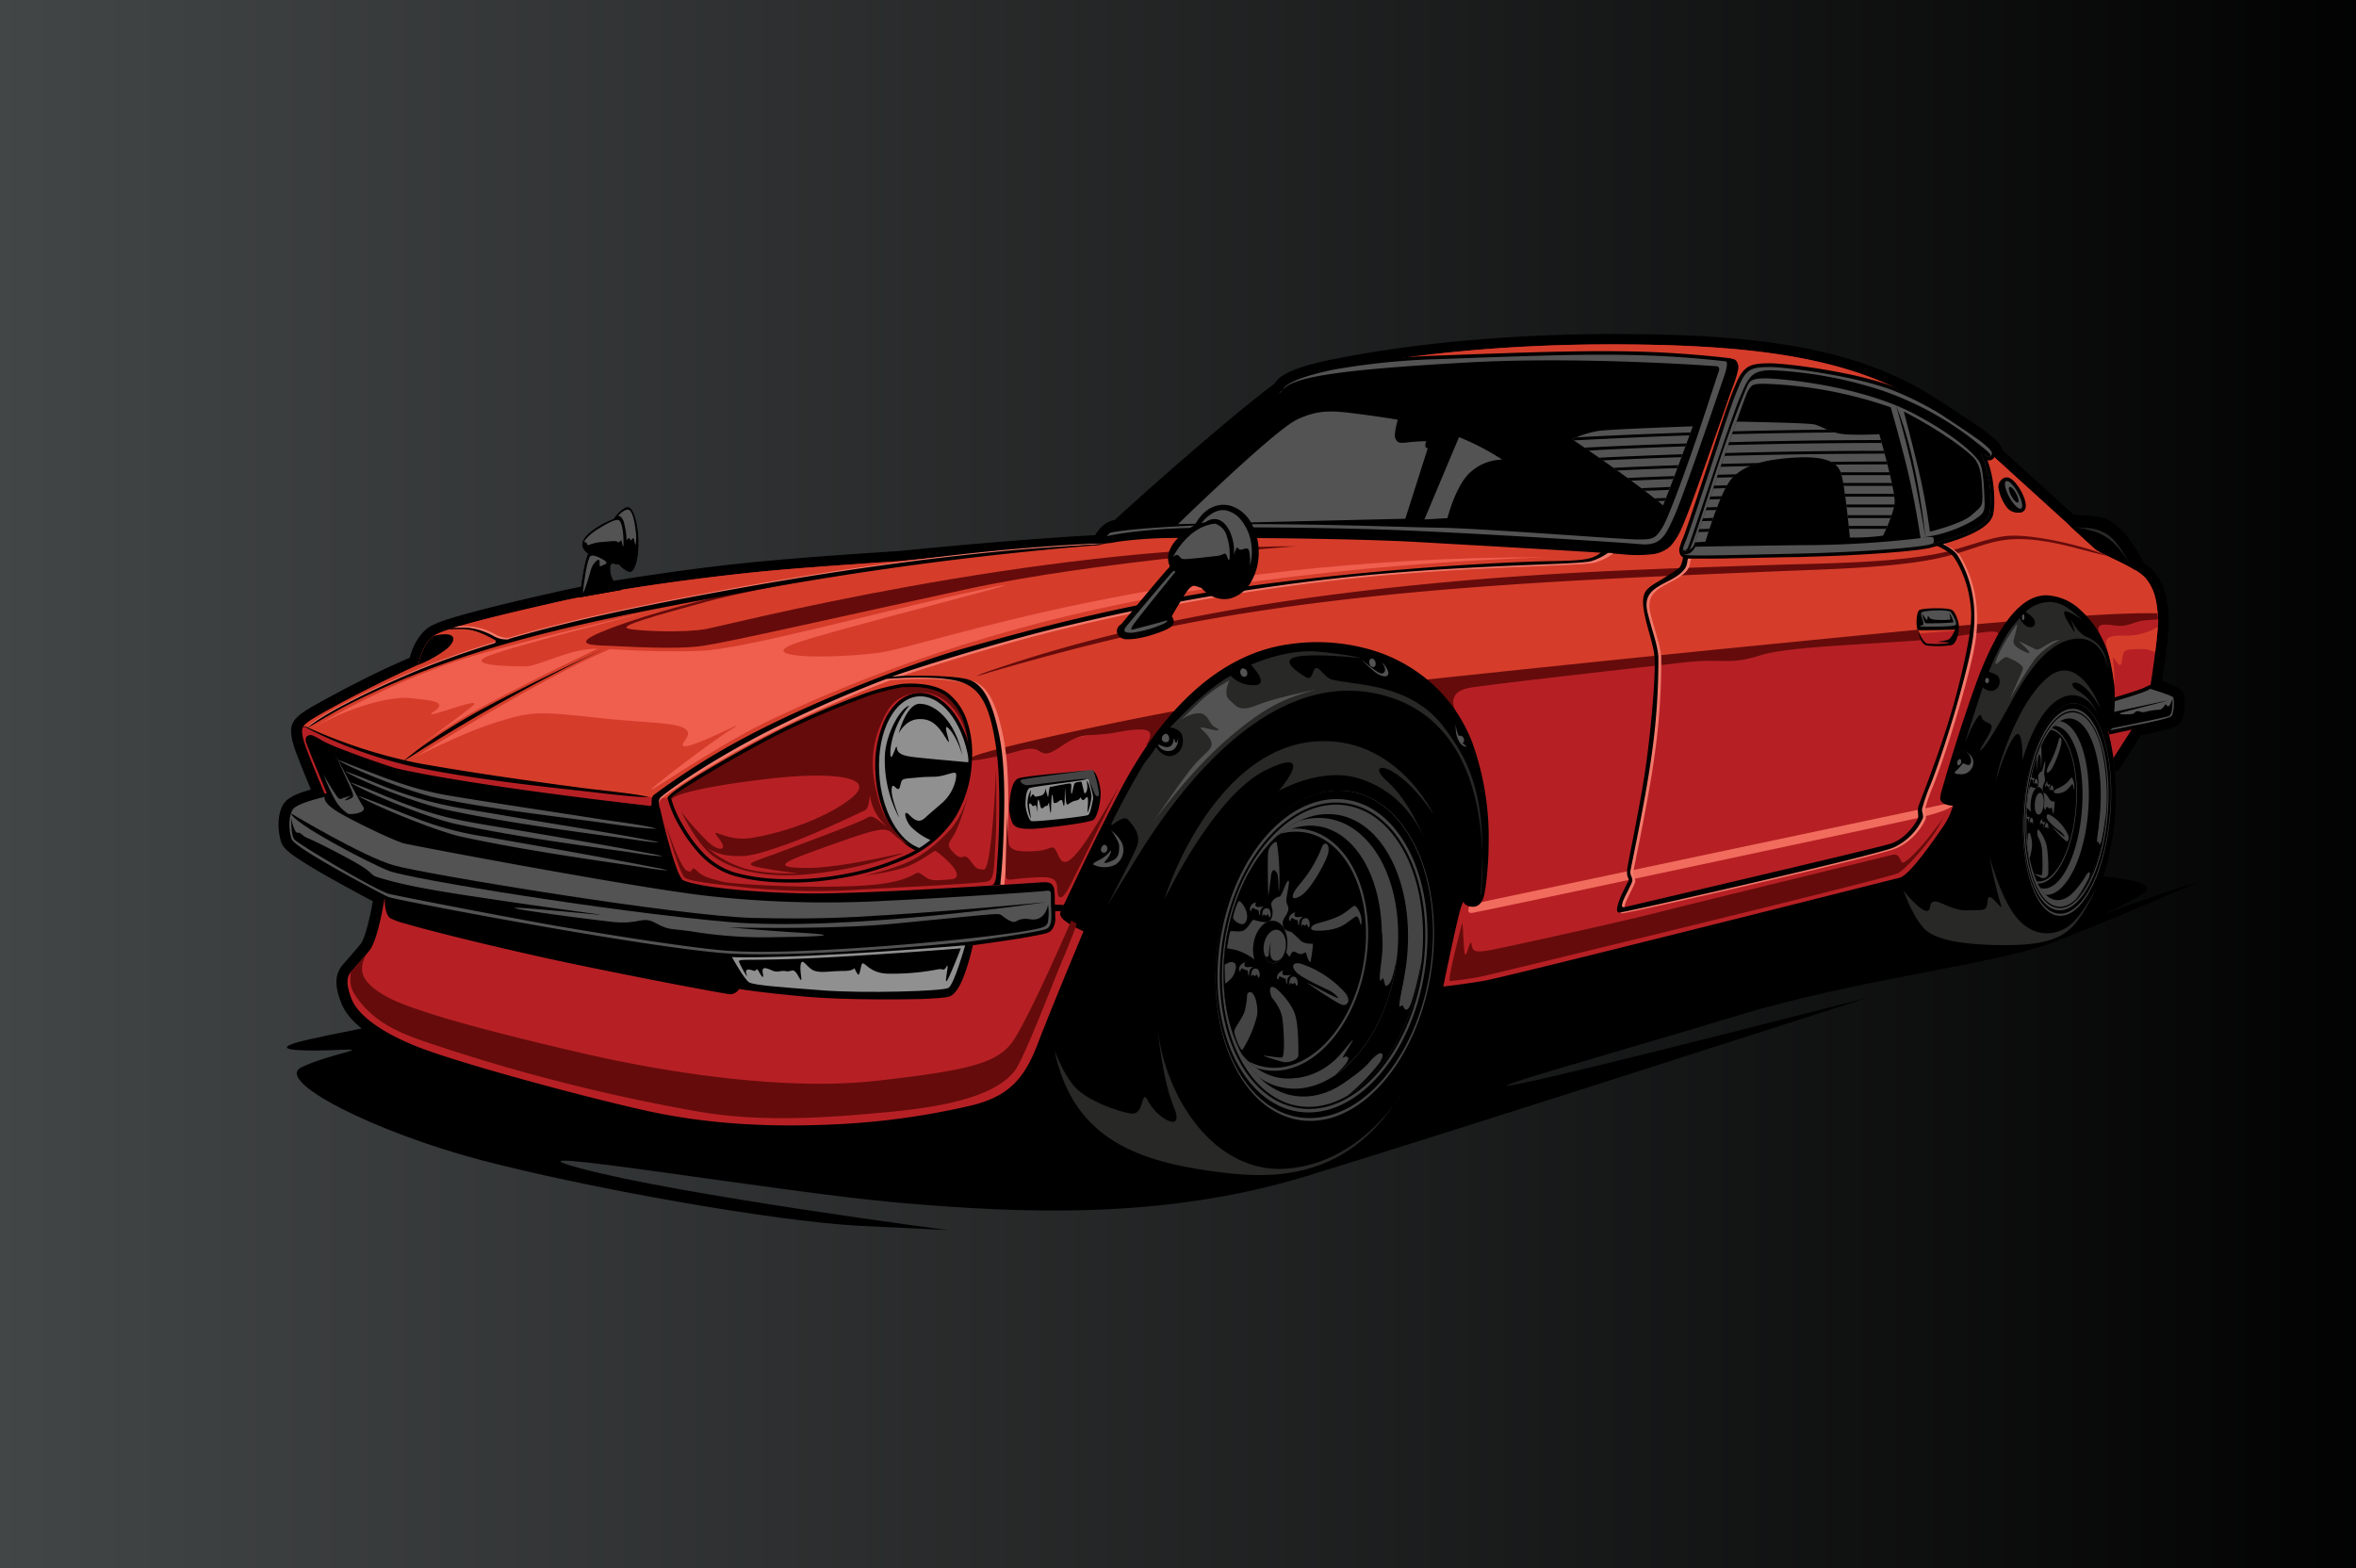 <svg id="图层_1" data-name="图层 1" xmlns="http://www.w3.org/2000/svg" xmlns:xlink="http://www.w3.org/1999/xlink" viewBox="0 0 561 373.5"><defs><style>.cls-1{stroke:#000;stroke-miterlimit:10;fill:url(#未命名的渐变_3);}.cls-10,.cls-11,.cls-12,.cls-2,.cls-3,.cls-4,.cls-5,.cls-6,.cls-7,.cls-8,.cls-9{fill-rule:evenodd;}.cls-3{fill:#444445;}.cls-4{fill:#282827;}.cls-5{fill:#b62024;}.cls-6{fill:#f16c5d;}.cls-7{fill:#909090;}.cls-8{fill:#d53d2a;}.cls-9{fill:#660b0b;}.cls-10{fill:#f05e4e;}.cls-11{fill:#535353;}.cls-12{fill:#f27a6c;}</style><linearGradient id="未命名的渐变_3" x1="-163.72" y1="186.6" x2="580.56" y2="186.6" gradientUnits="userSpaceOnUse"><stop offset="0.05" stop-color="#515556"/><stop offset="1"/></linearGradient></defs><rect class="cls-1" x="-163.72" y="-11.25" width="744.27" height="395.69"/><path class="cls-2" d="M108.26,240.81s-32.11,5.72-38,7.57,2.66,2,10.63,1.63-2,.82-9,4.09,17.59,15.54,42.33,22.08,70.13,14.73,90.79,15.75l20.65,1s-64-8.38-87.52-14.72S186,284,214,286.41s62.37,4.29,97.13-6.34,133.73-42.53,133.73-42.53S377.35,254.92,362.22,258s23.31-7.57,51.53-16.16,61.34-12.26,74.42-17.17,35.38-14.72,35.38-14.72-15.34,4.9-20.86,7.15,2.86-1.23,7.57-4.29-9.41-4.09-9.41-4.09,4.29-12.57,2.56-26.07,2.65-17.59,1.94-20.14S503,152,499.62,149.72s-14.92-4.09-19.22-3.89-38,13.19-74,13.81-76.69-5.94-95.09-5.73Z"/><path class="cls-3" d="M318.91,188.26c-14.24,0-27.33,17.61-29.25,39.34s8.08,39.33,22.31,39.33,27.34-17.61,29.26-39.33-8.08-39.34-22.32-39.34Z"/><path class="cls-2" d="M318.78,188.26c-14.18,0-27.22,17.44-29.12,39s8,39,22.21,39,27.22-17.43,29.12-39-8-39-22.21-39Z"/><path class="cls-3" d="M318.24,190.28c-13.69,0-26.28,16.71-28.12,37.32s7.77,37.32,21.45,37.32,26.28-16.71,28.12-37.32-7.76-37.32-21.45-37.32Z"/><path class="cls-2" d="M318.17,191.11c-13.39,0-25.7,16.34-27.5,36.49s7.59,36.49,21,36.49,25.7-16.34,27.5-36.49-7.6-36.49-21-36.49Z"/><path class="cls-3" d="M318.17,191.62a15.41,15.41,0,0,1,4.94.81c5.74,1.93,9.76,7,12.19,12.33,3.16,7,4,15.19,3.34,22.79-.8,9-3.85,18.3-9.31,25.54-4.19,5.57-10.39,10.49-17.68,10.49a15.36,15.36,0,0,1-4.94-.81c-5.74-1.94-9.77-7-12.19-12.34-3.17-7-4-15.19-3.34-22.79.8-9,3.85-18.3,9.3-25.54,4.2-5.57,10.4-10.48,17.69-10.48Z"/><path class="cls-2" d="M338.47,229.2c-1,8.46-4,17.09-9.14,23.89a29.83,29.83,0,0,1-8.54,7.86,45.72,45.72,0,0,0,7.74-7.92c1.43-2.15.56-3.63-2.45-.11s-9.49,6.88-9.49,6.88,6.27-5.44,7-6.52a33.43,33.43,0,0,0,4.55-8c1.95-4.7,6.58-14.87,6.05-11.79s-1.45,7-.68,6.12.72,1.68,1.84.55,3.07-10.86,3.09-10.94Z"/><path class="cls-2" d="M316.24,193.86c-12,0-23.09,15.06-24.71,33.63s6.82,33.64,18.85,33.64,23.08-15.06,24.7-33.64-6.82-33.63-18.84-33.63Z"/><path class="cls-3" d="M309.32,195.52c-9.09,4.39-16.49,17-17.79,32-1.07,12.33,2.28,23.11,8.17,29a14.64,14.64,0,0,0,8.49,2.74c11.95,0,22.93-14.42,24.54-32.21S326,194.78,314,194.78a15.68,15.68,0,0,0-4.69.74Z"/><path class="cls-2" d="M318.12,255.83c7.36-5.11,13.11-15.56,14.5-27.73-.07.37-1,5.28-1.74,6.07s-1,1.12-1.33-.62-.92,1.33-1-.66S329.7,226,329,222s-2.81,8.89-5.11,14.67-7.16,14.21-9.25,15.18-5.83,4.82-5.83,4.82,6-.22,10.84-6.15,1.33-1,.41.67.2-.1.87.56-1.37,2.7-2.85,4.08Z"/><path class="cls-2" d="M304.32,198.9c-6.7,5.94-11.74,16.52-12.79,28.59-.79,9.12.83,17.37,4.11,23.43,2.92,3.72,6.75,5.92,11.1,5.92,10.77,0,20.68-13.48,22.12-30.11s-6.1-30.11-16.87-30.11a14.77,14.77,0,0,0-7.67,2.28Z"/><path class="cls-3" d="M304.32,198.9c-6.7,5.94-11.74,16.52-12.79,28.59-.79,9.12.83,17.37,4.11,23.43a17.56,17.56,0,0,0,3.47,3.38,13.27,13.27,0,0,0,4.24.7c10.83,0,20.79-12.91,22.24-28.83s-6.14-28.84-17-28.84c-.35,0-.71,0-1.07,0a17.21,17.21,0,0,0-3.23,1.52Z"/><path class="cls-2" d="M304.32,198.9c-6.7,5.94-11.74,16.52-12.79,28.59-.79,9.12.83,17.37,4.11,23.43a21.16,21.16,0,0,0,1.59,1.78,12.88,12.88,0,0,0,6.18,1.58c10.57,0,20.27-12.59,21.69-28.11s-6-28.12-16.54-28.12a13.84,13.84,0,0,0-3.61.49l-.63.36Z"/><path class="cls-3" d="M312.63,224.71a28.63,28.63,0,0,1-.56,4.24c-.1.66-.82-.92-1-1.79s-.66.26-1.64,0-1.48-1.17-2.09.16-.26-.67-2.66-1.39-4.35,3.74-6,2.56a12.88,12.88,0,0,0-4.76-2.35l-1.74-.31s.52-3.47.72-3.93,2.35.3,3.38-.41,1.83-2.41,2.19-2.46a11.49,11.49,0,0,0,2.71.57c1.53,0,1.74-1.13,1.84-2.15s-.51-1.84-.25-2.51a2.71,2.71,0,0,1,1.89-1.43c.51.06,1.53-3.57,2.09-3.78s-.45,3.53-.45,4.7.91,1.54.25,2.92-1.28,1.58-1.07,3,1.63,1.38,2,1.59a30.34,30.34,0,0,1,2.25,2.09c.87.82,2.91.72,2.91.72Z"/><path class="cls-2" d="M303,219.26c-2.24,0-4.3,2.74-4.6,6.11s1.27,6.11,3.51,6.11,4.3-2.73,4.6-6.11-1.27-6.11-3.51-6.11Z"/><path class="cls-3" d="M303.89,221.41c-1.46,0-2.8,1.79-3,4s.83,4,2.29,4,2.81-1.79,3-4-.83-4-2.3-4Z"/><path class="cls-2" d="M300.88,225.55c0,2.94,1.3,2.74,1.28,1.48a9.1,9.1,0,0,1,.51-2.75,8.34,8.34,0,0,0-.13,3.27c.3,1.61,1.94,1.68,2.9.24a2.81,2.81,0,0,1-2.26,1.6c-1.43,0-2.44-1.7-2.3-3.84Zm4.89,1.58a4.07,4.07,0,0,1-.33.66Z"/><path class="cls-3" d="M302.28,216.63a2.11,2.11,0,0,1,.23,1.66c-.18.49-.35-.15-.56-.48s-.43.59-.74.12-.67.36-.67.36,0-1.43.41-1.76,1.1-.36,1.33.1Z"/><path class="cls-3" d="M301,215.89a1.64,1.64,0,0,0-.95,1.66c0,.82-.23.34-.33-.43s.18-.21-.51-.49-1.13-.69-1.18,0-.66.08-.28-.74a1.83,1.83,0,0,1,1.33-1c.34-.11-.2.1-.15.53s.18.57.66.57,1.41-.08,1.41-.08Z"/><path class="cls-3" d="M311.56,219a2.13,2.13,0,0,1,.23,1.67c-.18.48-.36-.16-.56-.49s-.44.59-.74.13-.67.36-.67.36.05-1.44.41-1.77,1.1-.36,1.33.1Z"/><path class="cls-3" d="M310.31,218.29a1.63,1.63,0,0,0-.95,1.67c0,.81-.23.33-.33-.44s.18-.2-.51-.49-1.13-.68-1.18,0-.66.08-.28-.74a1.83,1.83,0,0,1,1.33-1c.33-.1-.2.1-.15.54s.18.56.66.56,1.41-.08,1.41-.08Z"/><path class="cls-3" d="M308.7,232.94a2.16,2.16,0,0,1,.23,1.66c-.18.49-.36-.15-.56-.48s-.44.58-.75.12-.66.36-.66.36.05-1.43.41-1.76a.88.88,0,0,1,1.33.1Z"/><path class="cls-3" d="M307.45,232.2a1.62,1.62,0,0,0-.95,1.66c0,.82-.23.33-.33-.44s.18-.2-.51-.48-1.13-.69-1.18,0-.67.08-.28-.73a1.86,1.86,0,0,1,1.33-1.06c.33-.1-.21.11-.16.54s.18.56.67.56,1.41-.07,1.41-.07Z"/><path class="cls-3" d="M299.65,231a2.11,2.11,0,0,1,.23,1.66c-.18.48-.36-.16-.56-.49s-.44.59-.75.13-.66.36-.66.36,0-1.43.41-1.77a.89.89,0,0,1,1.33.11Z"/><path class="cls-3" d="M298.4,230.25a1.64,1.64,0,0,0-.95,1.67c0,.82-.23.33-.33-.44s.18-.2-.51-.48-1.13-.69-1.18,0-.66.08-.28-.74a1.84,1.84,0,0,1,1.33-1.05c.33-.1-.2.11-.16.54s.18.56.67.56,1.41-.08,1.41-.08Z"/><path class="cls-3" d="M303.35,235.09c.88.33,3.92,3.52,4.91,6.15s.9,8.67.9,10-2.61,1.94-3.74,1.63-4.14-1.22-4.54-1.43,3.47.46,4.34.41.46-8,0-10a11,11,0,0,0-2.3-4.19c-.46-.71-1-3.17.38-2.55Z"/><path class="cls-3" d="M298.11,236.42c.8.58,1.49,3.19,1.23,5.34a28.47,28.47,0,0,1-3.45,8.2c-.54.46-2-3.52-2-4.32s1.94-3.14,2.48-4.8a19.45,19.45,0,0,0,.59-3.89.72.72,0,0,1,1.17-.53Z"/><path class="cls-3" d="M310.44,229.74c-2.51-1-3.17.26-1.85,1.69s5.68,3.32,7.16,4.09a7.49,7.49,0,0,1,2.86,2c.77.92-6.28-3-7.2-3.43s7,4.91,8.22,5.21,2.31-1.17.36-3.22a24.6,24.6,0,0,0-9.55-6.34Z"/><path class="cls-3" d="M322.8,215.79a5.34,5.34,0,0,1,1.39,4c-.18,1.28-.31-.44-.77-1.21s-.74-.17-3.07,1.44-5.88,1.71-7.28,1.58-1.05-1.15.43-1.63,4.32-1.08,6.34-2.38,2.45-2.15,3-1.79Z"/><path class="cls-3" d="M316.31,202.88c-.05,1.38-3.83,8.49-6.28,10.23s-3.17.51-.57-2.51a30.91,30.91,0,0,0,5.27-8.74c.46-1.59,1.94-1.18,1.58,1Z"/><path class="cls-3" d="M304.05,200.68a56,56,0,0,1,.56,10.74c-.26,2.91,0-2.51-.56-3.53s-1.23-1-1.44.92-.61,4.6-.61,4.6-.26-9.25,0-10.68,2-2.76,2.05-2Z"/><path class="cls-3" d="M295.2,214.59c.66.46,2.3,2.71,1.59,4.65s-3.17,0-3.17-.72,1.12-4.34,1.58-3.93Z"/><path class="cls-3" d="M291.93,234.17c1.13-1,1.89-1.54,2.3-3.38s-1.08-1.89-1.84-1.48l-.77.41s-.05,5.26.31,4.45Z"/><path class="cls-4" d="M341.46,194.19s-8.89-19.42-28.83-17.58-31.9,26.48-35.37,37.62c0,0,11.75-24.85,24.23-30.88s3,5,3,5,9.82-5.72,18.82-3.06,13.9,9.5,16.25,15.33c0,0-3.78-9.81-9.3-14.62s2.14-5.52,11.24,8.18Z"/><path class="cls-4" d="M333.29,261s-9.21,15.74-26.59,17.28-29.34-16.87-31.08-33.64c0,0,1.12,12.47,3.89,19s-4,2.66-6-1.23-.72,3.27-4.2,2.76S258.85,262,256,258.91s-4.91-8.79-4.91-8.79c4.19,20.1,18.22,26.18,37.73,28.82,12.06,1.64,31.18,3.38,44.48-18Z"/><path class="cls-3" d="M493.8,167.48c-5.73,0-11.1,11.33-12,25.31s3.06,25.3,8.79,25.3,11.1-11.33,12-25.3-3-25.31-8.79-25.31Z"/><path class="cls-2" d="M493.75,167.48c-5.71,0-11.05,11.22-11.92,25.06s3,25.06,8.74,25.06,11.05-11.22,11.93-25.06-3-25.06-8.75-25.06Z"/><path class="cls-3" d="M493.52,168.78c-5.51,0-10.67,10.75-11.51,24s2.94,24,8.45,24,10.67-10.74,11.51-24-2.94-24-8.45-24Z"/><path class="cls-2" d="M493.49,169.31c-5.39,0-10.43,10.51-11.26,23.48s2.87,23.47,8.26,23.47,10.44-10.51,11.26-23.47-2.87-23.48-8.26-23.48Z"/><path class="cls-3" d="M493.49,169.64a4.21,4.21,0,0,1,2,.52c2.3,1.25,3.9,4.49,4.85,7.94a50.26,50.26,0,0,1-2.65,31.09c-1.71,3.58-4.24,6.74-7.17,6.74a4.11,4.11,0,0,1-2-.52c-2.3-1.24-3.9-4.49-4.84-7.93a50.16,50.16,0,0,1,2.64-31.09c1.72-3.58,4.24-6.75,7.18-6.75Z"/><path class="cls-2" d="M501.47,193.82a45.27,45.27,0,0,1-3.8,15.37,17,17,0,0,1-3.48,5.05,27.66,27.66,0,0,0,3.16-5.09c.59-1.38.25-2.34-1-.07a18.29,18.29,0,0,1-3.86,4.42s2.56-3.5,2.87-4.19a26.8,26.8,0,0,0,1.88-5.16c.8-3,2.72-9.57,2.49-7.58s-.62,4.52-.31,3.93.29,1.08.74.36,1.29-7,1.3-7Z"/><path class="cls-2" d="M492.69,171.09c-4.84,0-9.37,9.68-10.11,21.63s2.58,21.64,7.42,21.64,9.37-9.69,10.12-21.64-2.58-21.63-7.43-21.63Z"/><path class="cls-3" d="M487.13,213.11h.16c4.81,0,9.31-9.28,10-20.72.71-11-2.3-19.95-6.8-20.67-4,2.35-7.32,10.86-7.95,21-.59,9.4,1.34,17.4,4.55,20.39Z"/><path class="cls-2" d="M485.79,211.46a3.22,3.22,0,0,0,.93.14c4.33,0,8.39-8.67,9.06-19.37s-2.31-19.37-6.65-19.37h0c-3.32,3.33-6,11-6.52,19.86-.5,8,.82,15,3.21,18.74Z"/><path class="cls-3" d="M485.19,210.41h.17c4.36,0,8.43-8.3,9.1-18.54.62-9.6-2-17.49-5.88-18.45-3.07,3.57-5.48,10.87-6,19.3-.46,7.31.61,13.77,2.61,17.69Z"/><path class="cls-2" d="M485,209.92a3,3,0,0,0,.43,0c4.25,0,8.23-8.09,8.88-18.08.62-9.59-2-17.43-6-18.05-2.91,3.7-5.16,10.78-5.67,18.9-.44,7,.52,13.25,2.38,17.2Z"/><path class="cls-3" d="M489.25,190.93c0,.69-.21,2.3-.25,2.73s-.32-.59-.38-1.15-.27.16-.66,0-.59-.76-.84.1-.1-.43-1.07-.89-1.77,2.4-2.44,1.64a9.44,9.44,0,0,0-1-1c.1-1.39.25-2.74.44-4.06a4.67,4.67,0,0,1,.54-1c.14,0,.47.36,1.08.36s.71-.72.75-1.38-.19-1.18-.08-1.61.56-1,.77-.92.63-2.3.86-2.44-.21,2.28-.21,3,.36,1,.09,1.88-.52,1-.45,1.9.65.89.79,1a13.2,13.2,0,0,1,.9,1.35,1.41,1.41,0,0,0,1.17.46Z"/><path class="cls-2" d="M485.4,187.43c-.9,0-1.74,1.76-1.88,3.93s.48,3.93,1.38,3.93,1.75-1.76,1.88-3.93-.48-3.93-1.38-3.93Z"/><path class="cls-3" d="M485.75,188.81c-.59,0-1.14,1.15-1.23,2.57s.31,2.56.9,2.56,1.14-1.15,1.23-2.56-.31-2.57-.9-2.57Z"/><path class="cls-3" d="M484.51,191.47c0,1.89.51,1.76.51,1a8.73,8.73,0,0,1,.22-1.78,8.36,8.36,0,0,0-.07,2.11c.11,1,.77,1.08,1.17.15-.24.62-.57,1-.92,1-.58,0-1-1.1-.91-2.47Zm2,1c-.05.15-.09.3-.14.43Z"/><path class="cls-3" d="M485.12,185.73a2,2,0,0,1,.08,1.07c-.07.32-.14-.09-.22-.31s-.17.38-.3.08-.27.23-.27.23a3.73,3.73,0,0,1,.18-1.13.28.28,0,0,1,.53.06Z"/><path class="cls-3" d="M484.62,185.26a1.2,1.2,0,0,0-.39,1.06c0,.53-.09.22-.13-.27s.07-.14-.2-.32-.29-.23-.37-.23c.06-.28.11-.55.18-.82a.7.7,0,0,1,.14-.08c.14-.07-.08.07-.06.34s.07.36.27.36.56,0,.56,0Z"/><path class="cls-3" d="M488.85,187.28a2,2,0,0,1,.08,1.07c-.08.31-.14-.1-.22-.31s-.18.37-.3.08-.27.23-.27.23a4,4,0,0,1,.17-1.13c.15-.22.45-.24.54.06Z"/><path class="cls-3" d="M488.34,186.8a1.25,1.25,0,0,0-.38,1.07c0,.53-.1.22-.14-.28s.08-.13-.2-.31-.45-.45-.47,0-.27,0-.11-.48.4-.61.54-.67-.08.06-.07.34.07.36.27.36a5.51,5.51,0,0,0,.56,0Z"/><path class="cls-3" d="M487.62,196.22a2,2,0,0,1,.09,1.07c-.08.31-.15-.1-.23-.31s-.17.38-.3.08-.27.23-.27.23a3.73,3.73,0,0,1,.18-1.13.28.28,0,0,1,.53.06Z"/><path class="cls-3" d="M487.12,195.75a1.28,1.28,0,0,0-.39,1.07c0,.52-.09.21-.13-.28s.07-.13-.2-.32-.45-.44-.48,0-.26,0-.11-.48a.89.89,0,0,1,.54-.67c.14-.07-.08.06-.06.35s.07.36.27.36.56-.05.56-.05Z"/><path class="cls-3" d="M484,195a2,2,0,0,1,.08,1.06c-.07.32-.14-.09-.22-.31s-.18.38-.3.08-.27.23-.27.23a4,4,0,0,1,.17-1.13.29.29,0,0,1,.54.07Z"/><path class="cls-3" d="M483.49,194.5c-.25.14-.39.54-.39,1.07s-.09.21-.13-.28.07-.14-.2-.31l-.28-.21c0-.27,0-.54,0-.81a1,1,0,0,1,.21-.12c.14-.07-.08.07-.06.34s.07.37.26.37.57-.05.57-.05Z"/><path class="cls-3" d="M485.46,197.6a10,10,0,0,1,1.94,4,39.28,39.28,0,0,1,.32,6.42,1.22,1.22,0,0,1-1.51,1.06,19.15,19.15,0,0,1-1.83-.92c-.16-.14,1.4.29,1.75.26s.22-5.13.07-6.44a8.34,8.34,0,0,0-.91-2.7c-.18-.46-.37-2,.17-1.65Z"/><path class="cls-3" d="M483.34,198.46a6.86,6.86,0,0,1,.47,3.44,17,17,0,0,1-.55,2.6c-.24-1.16-.42-2.41-.56-3.72.13-.84.11-1.54.17-2s.39-.51.47-.34Z"/><path class="cls-3" d="M488.34,194.17c-1-.63-1.28.16-.75,1.08a14.13,14.13,0,0,0,2.86,2.63,3.61,3.61,0,0,1,1.14,1.29c.31.59-2.51-1.94-2.88-2.2a24.7,24.7,0,0,0,3.29,3.35c.49.2.93-.76.16-2.08a11.17,11.17,0,0,0-3.82-4.07Z"/><path class="cls-3" d="M493.39,185.19a4.78,4.78,0,0,1,.54,2.57c-.08.82-.12-.28-.31-.78s-.29-.11-1.24.92a3.5,3.5,0,0,1-2.94,1c-.57-.08-.41-.73.18-1a8.65,8.65,0,0,0,2.57-1.53c.82-.84,1-1.38,1.2-1.15Z"/><path class="cls-3" d="M490.84,176.89c0,.89-1.59,5.46-2.58,6.58s-1.28.32-.22-1.62a24.28,24.28,0,0,0,2.17-5.62c.19-1,.79-.76.63.66Z"/><path class="cls-3" d="M486.06,177.52c.07,1.6.1,3.68,0,4.86-.11,1.87,0-1.61-.21-2.27s-.48-.62-.57.59-.27,3-.27,3,0-1.79,0-3.56a26.66,26.66,0,0,1,1.05-2.58Z"/><path class="cls-4" d="M500.26,168.92s-3.71-10.46-9.74-9.13-12.88,14.72-15.34,26.28c0,0,2.36-8,4.5-10.74s1.89,5.73,1.89,5.73,2.71-10,7.62-13.81,8.74-.41,10.17,2.61a11,11,0,0,0-4.6-5.37c-3.47-2,.62-4.55,5.5,4.43Z"/><path class="cls-4" d="M453.2,211.93s2.46,7.06,5.42,9.61,10,3.53,18.81,3.53,13-1.38,15.95-4.3,6-9.65,6-9.65-3.74,7.31-6.91,9.5-8,2.71-12-1.79-6.69-14.77-6.69-14.77A89.53,89.53,0,0,0,476.31,215c1.23,3.48-2.71-3.53-3-.67s-.56,2.3-5,2.46-8.33-4.25-8.74-.77-6.39-4-6.39-4Z"/><path class="cls-2" d="M510.85,134.71c-2-4-6.2-11-11-11.61-2.32-.28-4.66-.47-7-.57A2.56,2.56,0,0,0,491,127c2,1.83,4.1,3.66,6.07,5.53a13.08,13.08,0,0,0,3.22,1.94c1.35.67,2.73,1.3,4.08,2a30.48,30.48,0,0,1,2.85,1.59,2.56,2.56,0,0,0,3.66-3.31Z"/><path class="cls-2" d="M260.12,223.34a10.36,10.36,0,0,0,4.27-2.09,15.91,15.91,0,0,0,2-2.3c.95-1.23,1.87-2.49,2.78-3.75,2.46-3.43,4.87-6.9,7.29-10.36q2.7-3.87,5.42-7.73c1.4-2,2.81-4,4.28-5.85a64.27,64.27,0,0,1,20.94-17.44,35.54,35.54,0,0,1,9.38-3.21c13-2.37,23.85,5.57,28.12,17.64a49,49,0,0,1,2.69,17.14,41.67,41.67,0,0,1-.65,7.1,25.89,25.89,0,0,0-1.1,2.51,29.2,29.2,0,0,0-1,3.8c-.47,2-.91,4-1.34,6q-1.05,4.82-2,9.64a2.54,2.54,0,0,0,2.77,3.05c3.24-.34,6.52-.82,9.73-1.36,1.86-.31,3.86-.84,5.7-1.28,3.8-.9,7.6-1.84,11.4-2.77q16.25-4,32.49-8.07,24.74-6.19,49.47-12.44c2.75-.58,5.91-4.81,7.51-6.91s3-4.17,4.5-6.27a20.63,20.63,0,0,0,2.58-5.19,8.82,8.82,0,0,0,3.11-1.55,14.46,14.46,0,0,0,2.53-3.9c1-1.87,1.86-3.78,2.76-5.68.46-.94.91-1.89,1.37-2.83,2.56-7.59,6.54-14.82,10.52-17.93,2.16-2.7,5.1-5.67,7.31-5.21,3,.62,3.94,5.76,4.11,10.06a24.11,24.11,0,0,1,1.24,2.78h0a53.44,53.44,0,0,1,3.33,14.81,2.61,2.61,0,0,0,1.3-1l4.87-7.67c1.18-.23,2.34-.48,3.5-.74,1.54-.35,4.73-.92,5.77-2.14a6.67,6.67,0,0,0,1.12-3.63c.11-1.42.13-3.26-.95-4.34-.67-.67-2.7-1.42-4.43-2q.51-3.33.93-6.65c.22-1.66.41-3.33.56-5a22.29,22.29,0,0,0,.1-3.83c-.4-4-.75-7.08-3.34-10.39-1.47-1.87-4.26-3.38-6.37-4.44-1.32-.67-2.67-1.29-4-1.94a14.49,14.49,0,0,1-2.09-1.13c-1.38-1.32-2.84-2.6-4.25-3.9l-8-7.29-11.51-10.44c-.44-1.67-2.18-3-3.45-4-.76-.6-1.59-1.16-2.39-1.71-1.14-.79-2.29-1.55-3.44-2.32q-3-2-6.12-4c-9.58-6.36-20.24-10-31.47-12.24-13.63-2.67-28-3.28-41.87-3.39a397.29,397.29,0,0,0-41.68,1.78c-9.34.91-18.68,2.18-27.89,4-3.79.73-9.21,1.87-12.6,3.8a6.52,6.52,0,0,0-2.45,2.21c-5.12,3.88-10.09,8-15,12.18-7.78,6.6-15.49,13.38-23,20.25a7.55,7.55,0,0,0-2,.76,8.63,8.63,0,0,0-2.69,2.89q-5.15.28-10.28.65c-12.14.86-24.32,1.92-36.42,3.14-10.12.65-20.27,1.34-30.37,2.25-9.43.84-18.93,2-28.3,3.41-7.61,1.11-15.34,2.35-22.84,4.05-6.35,1.45-12.73,2.9-19,4.55-2.22.59-4.44,1.19-6.63,1.89a25.18,25.18,0,0,0-4.32,1.7c-2.62,1.45-4.31,4.63-5.07,7.58C92,159,86.7,161.63,81.47,164.38c-2,1.07-4.07,2.17-6.07,3.31A31.92,31.92,0,0,0,72,169.75c-2.7,2-3.08,3.43-2.38,6.68a24.1,24.1,0,0,0,1,3.08c.52,1.39,1.06,2.77,1.62,4.15s1.18,2.9,1.79,4.34q-.78.23-1.53.48c-1.73.57-4.14,1.47-5.09,3.13-1.45,2.51-1.32,6.39-.4,9.07.57,1.67,3.15,3.27,4.58,4.2,2.38,1.54,4.86,3,7.33,4.37,3.25,1.83,6.55,3.63,9.86,5.37-.58,3.27-1.76,8.76-2.93,10.2-1.4,1.72-2.85,3.32-4.3,5-2.3,2.67-1.42,6.18-.25,9.13,2.32,5.86,10.87,10.18,16.29,12.42,4.16,1.7,8.71,3.08,13,4.38,6,1.83,12.12,3.54,18.2,5.17,7.9,2.13,15.86,4.18,23.84,6,14.73,3.32,29.64,4.13,44.69,3.52,6.22-.26,12.44-.81,18.61-1.66a151.44,151.44,0,0,0,16.09-3c9.85-2.46,14-7.39,17.55-16.58,1.52-4,3.13-7.9,4.73-11.83q2.86-7,5.77-14Z"/><path class="cls-5" d="M452.16,209.06s-93.55,23.64-98.92,24.53-9.58,1.34-9.58,1.34,3.51-17.06,4.28-19a21.65,21.65,0,0,1,1.15-2.56,52.37,52.37,0,0,0-2-26c-4.79-13.54-17-21.85-31-19.29s-26.45,14.56-31.88,21.59S265,217.42,262.76,219.28a6.61,6.61,0,0,1-4.41,1.66s-8,19.11-11.11,27.28-6.59,12.72-15.79,15a177.81,177.81,0,0,1-34.18,4.6c-12.59.51-27.86.19-44-3.45s-45.3-11.56-54.63-15.4-13.68-7.92-14.89-11-1.41-5.11-.19-6.52,2.1-2.3,4.34-5,3.77-13.22,3.77-13.22-21.4-11.12-22.17-13.36-.77-5.3.19-7,7.93-3.13,7.93-3.13-4.93-11.5-5.44-13.87-.38-2.75,1.41-4.09,13.8-7.92,26.07-13.48c0,0,.86-5.37,4.06-7.13s14.69-4.57,29.33-7.89,38.65-6.32,50.79-7.41,30.36-2.24,30.36-2.24,26.39-2.68,47.34-3.83a1.46,1.46,0,0,0,.85-.51,10.84,10.84,0,0,1,2.26-2.67,4.91,4.91,0,0,1,1.91-.57s24.54-22.37,39-33.23c0,0-.19-2.49,13.42-5.11s37.13-6,69.07-5.69S442.44,85.62,460,97.25c0,0,9.85,6.39,11.76,7.92s2.94,2.5,2.49,3.13c0,0,23.13,21,24.6,22.37s9.91,4.28,12.21,7.22,2.49,5.94,2.81,9.07-1.92,17-1.92,17,5.05,1.56,5.5,2,.22,3.86-.32,4.5-8.89,2.24-8.89,2.24l-5,7.82a57.45,57.45,0,0,0-1.15-5.95l-.08-1.39-.58-1.72s1.79-16.3-6-17.9-16.87,17.19-19.36,22-6.07,13.1-7.29,14.13a8.34,8.34,0,0,1-3.51,1.34,17.83,17.83,0,0,1-2.62,5.88c-2,2.81-8,11.76-10.48,12.16Z"/><path class="cls-6" d="M465,191.86s-.84,1.18-7.93,2.84-104.6,22.43-106.46,22.69-.51-2-.51-2l113.93-24.09s1.79-.52,1,.54Z"/><path class="cls-3" d="M260.38,183.43a8.38,8.38,0,0,1,1.23,3.28,8.66,8.66,0,0,1-.13,4.67c-.46,1.69-1,2.84-1.64,3.15s-12.21,2.09-12.21,2.09-4-1.1-4.2-1.51a24.32,24.32,0,0,1-1.1-5.52c.06-1.25.59-4.09.59-4.09s16.67-2.45,17.46-2.07Z"/><path class="cls-7" d="M258.72,185.45a1.27,1.27,0,0,1,.92.87c.13.36.77,3,.92,3.68s-.51,3.91-1,4.35-14.46,2.22-15.05,1.89-2-4.73-1.82-5.93,2.07-2.81,2.07-2.81Z"/><path class="cls-8" d="M72.22,173a6.72,6.72,0,0,1,1.34-1.21c1.79-1.34,13.8-7.92,26.07-13.48,0,0,.86-5.37,4.06-7.13s14.69-4.57,29.33-7.89,38.65-6.32,50.79-7.41,30.36-2.24,30.36-2.24,26.39-2.68,47.34-3.83a1.46,1.46,0,0,0,.85-.51,10.84,10.84,0,0,1,2.26-2.67,4.91,4.91,0,0,1,1.91-.57s24.54-22.37,39-33.23c0,0-.19-2.49,13.42-5.11s37.13-6,69.07-5.69S442.44,85.62,460,97.25c0,0,9.85,6.39,11.76,7.92s2.94,2.5,2.49,3.13c0,0,23.13,21,24.6,22.37s9.91,4.28,12.21,7.22,2.48,5.83,2.79,8.9c-5.56.54-22.38,1.86-22.38,1.86l-13.7.51-38.34,3.17-39.16,4.29-32.41,3.48-30.57,3.58s-43.75,5.31-57.45,7.56-47.85,9.41-47.85,9.41l-.87.1s0-5.44-.82-8.23a16.63,16.63,0,0,0-4.17-6.77c-1.71-1.76-6-2.73-8.38-2.64a27.61,27.61,0,0,0-7.23,1.18,146.43,146.43,0,0,0-18.79,7.13c-7.26,3.43-20.39,10.28-23.21,12.22s-8.53,6.29-9.15,6.39a28.54,28.54,0,0,1-3.22-.1s-12.93-1.44-20.75-2.25-32.51-4.76-39.31-6.19-19-6.49-21-7.31-1.87-.9-2.34-1.07a1.5,1.5,0,0,0-.52-.1Z"/><path class="cls-9" d="M502,132.45c-5.53-2.46-18.39-5.45-24.34-4.8-4.52.5-10.45,3-15.34,4-11.39,2.42-28,2.49-40,2.88-25.92.85-51,1.63-76.88,4-36.87,3.37-73.73,8.94-108.9,20.94a40.6,40.6,0,0,0-4.15,1.56,25.42,25.42,0,0,0,2.76-.77c16-4.7,32.09-8.87,48.44-12,44.66-8.45,93.4-10.27,138.79-12.18,11.2-.48,26.19-.76,36.91-2.7,13.45-2.44,15-6.88,29.54-4.13,4.58.87,8.85,2.28,13.18,3.16Z"/><path class="cls-10" d="M368.51,132.72s-47.44,1-93.86,9.61-77.9,22.9-90.17,28.63S157.39,186.91,155.24,188s13.49-11,19.22-14.52-15.23,7.88-11.45,3-6-3.89-20.55-5.52-15.85-1.54-24.13,1-19.53,8.39-19.53,8.39,30.27-19,46.42-25.77c0,0,11.35.82,21.67.41s41.51-9.1,66.56-14.52-36.8,9.81-44.78,13,8.28,3.48,20.14,2.05,69.11-23.11,159.7-22.8Z"/><path class="cls-9" d="M309,130.06s-47.65,3.48-78.73,10.23-56,12.47-62.77,13.49-19,.11-22.8,0-8.59-.31-1.54-3.27,19.94-6.75,34.25-10,37.22-6.44,37.22-6.44-34.46,5.93-46.72,9.3-20.86,5.73-18.3,6.34,13.29,1,18.4.1,77.29-19.63,141-19.73Z"/><path class="cls-2" d="M511.27,163.39A8.48,8.48,0,0,1,510,164c-.84.32-1.7.61-2.56.89-1.45.46-2.91.91-4.38,1.33a.83.83,0,0,0-.57.55c-.17.51-.34,1-.5,1.54a8.72,8.72,0,0,0-.44,1.76c0,.22,0,.46,0,.67,0,.42-.07.84-.1,1.25v0c.31,1,.57,1.95.81,2.9l.07,0,6.14-1.32.06,0,.1,0c1.45-.28,2.91-.58,4.36-.9,1-.23,2-.45,2.91-.72a4.77,4.77,0,0,0,1.93-.86,5.55,5.55,0,0,0,.72-2.67c.06-.79.15-2.39-.45-3a12.08,12.08,0,0,0-3-1.3c-.93-.32-1.88-.63-2.82-.93a.84.84,0,0,0-.89.25Z"/><path class="cls-11" d="M511.9,164s5.05,1.56,5.5,2,.22,3.86-.32,4.5-7.54,2-8.72,2.21h0l-.17,0h0L502.05,174V174c0-.55.31-3.61.31-3.93s.9-3,.9-3,8.21-2.36,8.65-3Z"/><path class="cls-2" d="M517.31,166.5a19.44,19.44,0,0,1-.06,2c-.1.94-.24,1.66-.77,2s-13.11,2.8-13.48,2.94l-.37.14.55-4S515.05,167,516,166.86s-10.09,2.56-11,2.93.88.36,2.29.28,1-1,2.11-.65.87.18,2.73-.18,2.27,0,2.92-.73.45-1.07,1-.43,1.2-1.58,1.2-1.58Z"/><path class="cls-9" d="M513.73,146.06c-8.88-.25-26.78,1.11-47.6,3a18.4,18.4,0,0,1-.52,2.17c0,.12-.08.24-.11.36l.62-.1c11.07-1.79,10.08-1.26,9,.77s9.84-.51,9.84-.51,16,1.5,15-.79.42-2.48,3.68-2,4.34-1.09,7.66-1.28c1.31-.08,2.08-.14,2.54-.2,0-.22,0-.41,0-.58l-.09-.9Zm-55.94,6.36c-.15-.25-.29-.53-.41-.78a14.92,14.92,0,0,1-.61-1.68c-11.95,1.14-24.54,2.4-36.7,3.59-39,3.84-109.27,11.25-124.61,13.17S236,178.09,231.82,180.14s4.86.38,11.12-1.41,3.71,3.07,9.59-.9,5.75-2,14.18-3.57,7.67.51,6.39,2.94,18.15-3.33,26.33-6.52,5.11-4,14.95-4.6,32.92,4.17,32.29,3.26-2-4.67,3.36-5.56,40.77-4.86,50.74-6,10.6.77,18.66-1.79c6.44-2,25.37-2.53,38.36-3.56Z"/><path class="cls-2" d="M412.21,85.34q-7.63-.9-15.31-1.33c-7.75-.43-15.51-.45-23.27-.31-10.1.18-20.22.58-30.32.94-5.09.18-10.18.47-15.25,1-3.52.36-7.07.82-10.54,1.52A62.52,62.52,0,0,0,310.3,89a19.43,19.43,0,0,0-3.78,1.63,4.19,4.19,0,0,0-1.78,1.76c-2.42,1.83-4.8,3.72-7.15,5.64-2.72,2.2-5.4,4.45-8.07,6.72q-8.19,6.95-16.21,14.12-3.58,3.18-7.15,6.42a5.94,5.94,0,0,0-2,.65,8.75,8.75,0,0,0-2.27,2.56l-2.21,1.42,2.65-.31a15.59,15.59,0,0,1,2.29-.32c1.12-.23,2.26-.39,3.4-.52a104.34,104.34,0,0,1,10.89-.66c4.54-.07,9.09-.06,13.62,0q10.06,0,20.13.19,6.45.1,12.89.29c3.77.11,7.55.25,11.32.45l17.6,1q10,.57,20,1.17c2.5.15,5,.3,7.49.47,1.5.1,3,.19,4.49.32a30.74,30.74,0,0,0,6.78,0,7.65,7.65,0,0,0,4.65-2.07,16.6,16.6,0,0,0,2.74-4.6c1-2.3,1.87-4.7,2.74-7.06.67-1.79,1.31-3.61,1.95-5.42.86-2.42,1.71-4.86,2.56-7.29l2.9-8.28c.63-1.8,1.25-3.61,1.92-5.39a22.48,22.48,0,0,0,1.12-3.64,2.53,2.53,0,0,0-.47-2.42,1.8,1.8,0,0,0-1.14-.4Z"/><path class="cls-2" d="M262.63,128.94a8.31,8.31,0,0,1,2-2.3,4.91,4.91,0,0,1,1.91-.57s24.54-22.37,39-33.23c0,0-.18-2.34,12.18-4.87a171.11,171.11,0,0,1,25.65-2.48c32.33-1.15,47.8-1.79,68.82.7,1.34,0,1.15,1.54-.26,5.31s-7.28,20.89-9.33,26.39-3.45,9.39-5.3,11.37-5.62,2.24-10.74,1.79-32.07-2-49.58-2.94-49.14-1-58-.9-15,1.08-16.3,1.73Z"/><path class="cls-12" d="M404,132.45h0Zm-.06,0a11.82,11.82,0,0,1-1.79-.12,1,1,0,0,1-.61-.38h0a7.19,7.19,0,0,1-.38,2.33c-.42,1.12,0,.86-3.68,3.23s-5.75,2.74-5.5,6.58,2.31,8.75,2.69,12.27-.58,15.39-1.92,25.36-4.47,24-4.6,25.88.77,1.66.19,2.69-3.89,7.34-2,7.21S447.06,204,451.54,202a14.07,14.07,0,0,0,7-7c.25-.86-.39-1.63-.13-2.39a42.12,42.12,0,0,1,2-5.69c1.86-4.67,5.24-14.89,7.61-23.84s3.13-12.9,2.61-18.91a28,28,0,0,0-4.05-12.07,11,11,0,0,0-3.1-2.24c-.84-.47.14-1,.83-1.2-1.52.49-2.89.84-3.8,1.1a3,3,0,0,1-.38.1h0a6.19,6.19,0,0,1,1.34.16,13.45,13.45,0,0,1,4,2.36c1,1,3.26,5.24,4,9.4s1.27,6.51-2.3,21.08-9.62,28.53-9.81,29.65.25,1.92-.13,2.75-2.78,4.73-6.55,5.88-61.15,14.57-62.62,14.92-1.31,0-1-1,2.14-4.28,2.3-5.08-.61-1.37-.45-2.4,3.55-16.71,5-27.18a159.22,159.22,0,0,0,1.66-23.84c-.19-2.88-1.41-5.81-2.56-10.42s1.6-5.88,5.18-7.73,4.12-3.26,4.25-4.31.4-1.71,1.44-1.7Zm61-4h0Z"/><path class="cls-2" d="M403.28,132.26h0Zm-.06,0a12,12,0,0,1-1.8-.12,1,1,0,0,1-.6-.38h0a7.28,7.28,0,0,1-.39,2.32c-.42,1.12,0,.87-3.67,3.23s-5.75,2.75-5.5,6.59,2.3,8.75,2.68,12.26-.57,15.4-1.91,25.37-4.48,24-4.6,25.88.76,1.66.19,2.68-3.9,7.35-2,7.22,60.76-13.54,65.23-15.46a14,14,0,0,0,7-7c.26-.86-.38-1.63-.12-2.39a41.53,41.53,0,0,1,2-5.69c1.85-4.67,5.24-14.89,7.6-23.84S470.46,150,470,144a27.92,27.92,0,0,0-4.06-12.07,10.72,10.72,0,0,0-3.09-2.24c-.84-.47.14-1,.83-1.2-1.53.49-2.89.84-3.81,1.1l-.38.1h0a6.19,6.19,0,0,1,1.34.16,13.48,13.48,0,0,1,4,2.36c1,1,3.26,5.24,4,9.39s1.28,6.52-2.3,21.09-9.61,28.53-9.8,29.65.25,1.91-.13,2.75-2.78,4.72-6.55,5.87-61.15,14.58-62.62,14.93-1.31,0-1.06-1,2.14-4.28,2.3-5.08-.61-1.38-.45-2.4,3.55-16.71,5-27.19a159.11,159.11,0,0,0,1.66-23.83c-.19-2.88-1.4-5.82-2.55-10.42s1.59-5.88,5.17-7.73,4.12-3.26,4.25-4.31.41-1.71,1.45-1.7Zm60.95-4h0Z"/><path class="cls-2" d="M348.28,213.21a3.3,3.3,0,0,0,.23,1.7,2,2,0,0,0,1.27.89c1.7.49,2.81-.31,3.42-1.92a8.49,8.49,0,0,0,.35-1.49c.17-.92.29-1.86.4-2.79a80.67,80.67,0,0,0,.52-8.79,66.9,66.9,0,0,0-3.88-23.93,36.85,36.85,0,0,0-7.83-12.36A37.3,37.3,0,0,0,327.3,155a45.81,45.81,0,0,0-20.18-1.61c-18.87,2.51-32.08,19-40.38,34.82-5,9.5-9.63,19.18-14.18,28.89-.36.78.23,1.5.79,2a12.87,12.87,0,0,0,1.86,1.25c.89.52,1.85,1,2.79,1.43a.69.69,0,0,0,.28.08,5.94,5.94,0,0,0,1.63-.16,8,8,0,0,0,3.4-1.7,6.23,6.23,0,0,0,.76-.78c.34-.41.68-.82,1-1.25.94-1.21,1.85-2.45,2.75-3.7,2.46-3.41,4.86-6.88,7.27-10.33,1.81-2.59,3.61-5.17,5.43-7.75,1.41-2,2.84-4,4.32-5.91a67.24,67.24,0,0,1,8.7-9.15,59.68,59.68,0,0,1,12.84-8.77,38,38,0,0,1,9.83-3.36A25.27,25.27,0,0,1,332.08,171c6.82,3.35,11.65,9.55,14.16,16.64A50.18,50.18,0,0,1,349,204.42a52.53,52.53,0,0,1-.31,5.76c-.1,1-.23,1.92-.42,2.87a.81.81,0,0,0,0,.16Z"/><path class="cls-2" d="M349.13,213.21A52.5,52.5,0,0,0,347,187.39c-4.79-13.54-17-21.85-31-19.29s-26.45,14.56-31.88,21.59S265,217.42,262.76,219.28a6.61,6.61,0,0,1-4.41,1.66s-5.49-2.51-5-3.53,7.5-16.2,14.15-28.85,19.55-31.69,39.75-34.38,36.42,7,42.55,23,3.19,34.89,2.62,36.4S351,215.27,350,215s-.9-.77-.89-1.77Z"/><path class="cls-2" d="M502.83,173.39a32.45,32.45,0,0,0,.72-7.74,34.29,34.29,0,0,0-1.67-10.4,24.94,24.94,0,0,0-1-2.47,23.08,23.08,0,0,0-5.73-7.73,12.47,12.47,0,0,0-7.89-3.29,6.72,6.72,0,0,0-1.18.1c-6.72,1-11.43,10.86-13.79,16.4-.86,2-1.63,4.12-2.37,6.19q-1.35,3.83-2.61,7.68-1.95,5.94-3.74,11.93c-.39,1.34-.79,2.69-1.17,4.05a8.39,8.39,0,0,0-.42,2.06c.23,1.41,2.1,1.68,3.25,1.7h.13a8.48,8.48,0,0,0,3.95-1.53,14.09,14.09,0,0,0,2.12-3.38c.95-1.85,1.84-3.75,2.74-5.63s1.71-3.6,2.63-5.37,1.77-3.45,2.69-5.15c1.31-2.4,2.68-4.77,4.2-7,2.05-3.08,7.14-10.25,11.54-9.35a4.76,4.76,0,0,1,1.84.81c2,1.46,2.84,4.43,3.24,6.74a33.48,33.48,0,0,1,.42,6.41c0,.54,0,1.1-.05,1.65.49,1.35.91,2.7,1.25,4h.1a.84.84,0,0,0,.79-.65Z"/><path class="cls-2" d="M502,173.19l-.58-1.72s1.79-16.3-6-17.9-16.87,17.19-19.36,22-6.07,13.1-7.29,14.13a8.34,8.34,0,0,1-3.51,1.34c-1.47,0-2.34-.42-2.43-1s6.61-22.88,10.25-31.44,8.37-16,14.19-16,11.5,6.07,13.8,12.91a35.51,35.51,0,0,1,.93,17.66Z"/><path class="cls-2" d="M91.62,214.14c0,1.48.19,3.54,1.21,4.45a14.12,14.12,0,0,0,3.38,1.27c2.33.69,4.69,1.31,7,1.91,6.86,1.78,13.76,3.42,20.66,5q7.17,1.65,14.37,3.14,12.1,2.5,24.24,4.82c2.66.5,5.32,1,8,1.48l2.37.41a9.13,9.13,0,0,0,1.17.15,2.72,2.72,0,0,0,2-1.25c1,.16,2,.29,3,.43,4,.53,8.1.95,12.15,1.33,4.38.41,8.84.57,13.24.65s9,.08,13.5,0c1.66,0,3.33-.11,5-.22.58,0,1.17-.09,1.74-.15a11.36,11.36,0,0,0,1.19-.19c2.12-.5,3.53-4.43,4.15-6.25.5-1.48.93-3,1.31-4.5l.36-1.52c2.9-.38,5.81-.8,8.71-1.24,2-.3,3.93-.61,5.88-1,.72-.13,1.44-.27,2.16-.44a6.25,6.25,0,0,0,1.35-.43,2.4,2.4,0,0,0,.7-.57,4.5,4.5,0,0,0,.81-3c0-1.35-.11-2.71-.11-4.07a15,15,0,0,0-.14-2.51,2,2,0,0,0-.86-1.48,3.19,3.19,0,0,0-1.7-.25c-.34,0-.7,0-1,.05l-2.18.14-7.26.46q-10.66.67-21.34,1.23c-4.89.25-9.78.47-14.67.62-3.84.12-7.73.22-11.58.12-3.51-.09-7-.24-10.53-.49-2.83-.19-5.66-.45-8.47-.8-2-.24-4-.53-6-1a12.21,12.21,0,0,1-2.9-.89,9.4,9.4,0,0,1-1.33-2.58c-.67-1.73-1.22-3.55-1.72-5.34-.83-2.91-1.59-5.9-2.25-8.86a.84.84,0,0,0-.73-.66c-9.54-1.09-19.07-2.25-28.58-3.55-6.29-.86-12.57-1.78-18.84-2.81-3.55-.58-7.11-1.2-10.64-1.91-1.35-.26-2.69-.54-4-.85-.39-.09-.81-.23-1.19-.35-.73-.23-1.45-.47-2.18-.72q-3-1-5.94-2.09c-1.76-.65-3.51-1.31-5.25-2-.68-.29-1.36-.57-2-.88a14.66,14.66,0,0,1-1.31-.67,16.47,16.47,0,0,0-1.83-1,1.43,1.43,0,0,0-1.64.06c-.6.59-.19,1.53.06,2.18.32.86.68,1.72,1,2.57l1.77,4.29c.63,1.53,1.26,3,1.9,4.58a1,1,0,0,0-.34,0,43.23,43.23,0,0,0-4.33,1.17c-1.22.41-3.49,1.21-4.16,2.37-1.18,2.06-1,5.46-.26,7.67A4.18,4.18,0,0,0,70,201.68c.79.63,1.66,1.21,2.51,1.77,2.36,1.52,4.81,2.93,7.25,4.31,3.77,2.13,7.6,4.2,11.45,6.21h0Z"/><path class="cls-2" d="M91.64,213.21s-21.4-11.12-22.17-13.36-.77-5.3.19-7,7.93-3.13,7.93-3.13L79.53,191s-5.11-12.27-5.69-13.81-.63-1.91,2.18-.19,16.48,6.46,18.14,6.84,16.87,4,62.18,9.14c0,0,3.58,16,5.69,17.32s13,2.87,28.3,3.25,56.62-2.62,58.09-2.62,1.85-.25,1.85,3.39.57,6.07-1,6.9-18.4,3.07-18.4,3.07-2.37,11.5-5.31,12.2-22.81,1-34.37-.06-15.59-1.85-15.59-1.85-.77,1.34-1.6,1.34-17.64-3.13-35.59-6.84S94.55,219,93.4,218s-.9-4.34-.9-4.34Z"/><path class="cls-11" d="M91.64,213.21s-21.4-11.12-22.17-13.36-.77-5.3.19-7c.85-1.48,6.44-2.8,7.68-3.08,0,0-.62,1.11,2.45,3.16s14.12,7.35,16.42,7.92,55.27,10.61,72.53,12.53a255,255,0,0,0,41.79,1.15c11.63-.52,37.17-2.16,38.4-2.37,1-.18,1.26.09,1.31.65,0,.4,0,.88,0,1.46,0,3.64.57,6.07-1,6.9s-18.4,3.07-18.4,3.07-39,4-57.51,2.81S95,214.5,92.5,213.61Z"/><path class="cls-2" d="M249.18,214.82s-48,7.16-75.84,4.73-75.66-10.22-80.65-12.14S69.8,196.05,69.3,193.71c0,0,17.07,10.25,24.48,12.36s68.18,12.14,85.56,12.52c5.65.13,14.62.28,24.67-.25,20.89-1.12,45.17-3.52,45.17-3.52Z"/><path class="cls-11" d="M156.21,197.34c-3.69,0-11.28-1.24-15.13-1.74C129,194,115.84,192.46,104,190c-5.45-1.14-18.75-6.14-23.55-9a18.73,18.73,0,0,1,2.4.87c8.25,3.17,15.15,6.09,24,7.58,12.05,2,24.36,3.8,36.46,5.69,3.41.53,9.78,1.29,12.93,2.17ZM84.9,189.42c4.06,1.26,9.24,3.59,13.38,5.14a77.16,77.16,0,0,0,17.31,4.7c13.44,2.34,27.16,4.73,40.54,7.37a25.7,25.7,0,0,1,2.89.65c-1.89-.05-5.1-.62-7-.91-13.71-2-28.55-4.18-42-7.08-5.65-1.21-20-7-25-9.87Zm-1.72-3.18c3.93,1.27,8.86,3.54,12.9,5.06,8,3,11.8,3.83,20.19,5.23,12.82,2.14,25.94,4.37,38.7,6.76a25.23,25.23,0,0,1,2.84.62c-2.21,0-6.28-.74-8.56-1.06C136,201,121.56,199,108.56,196.22c-6-1.29-20.07-6.82-25.38-10Zm-1.28-2.66c3.48,1.09,7.91,3.13,11.51,4.45,10.49,3.85,16.13,4.36,26.91,6.21,11.45,2,23.27,3.75,34.64,5.93a10.47,10.47,0,0,1,1.89.43c-1.89,0-5.11-.55-7.06-.81-14.2-1.91-29.79-4-43.74-7-5.88-1.26-19-6.13-24.15-9.25Z"/><path class="cls-11" d="M79.66,179.29s5.62,11.06,6.77,12.72-2.93,2-3.51,1.79a9.26,9.26,0,0,1-2.94-3,38,38,0,0,1-2.91-6.33,53.5,53.5,0,0,0,3.23,5.3c.8.87.64.42,2.3,0s1.12-.41,0,.39.35.32,1.18-.16.07-1.44-4.09-10.71Z"/><path class="cls-7" d="M229.82,225.11s-2.62,9.39-4,10.16-19.94,1.34-30,.57-16.29-1.21-17.45-1.91-4.08-6-4.08-6,13.73.64,55.52-2.81Z"/><path class="cls-2" d="M228.8,225.81s-2.56,6.65-3.32,7.73.7-4.72-.07-3.39-.76.39-2.17.71a57,57,0,0,1-12,1c-5-.19-5.68-4-6.19-1.73s-.52,2.49-1.28,1.09.45,0-2.82,0-5.11.51-6.9,0-3-3.39-3.38-1.6.83,5.37-.51,2.94-1.54-1-3-1.28-1.85.51-3.51-.25-2.3-.71-2,.83-.39.51-1-.58-.45.19-1.28-.13-2.17-.64-1.6.9-1.53-2.17-1.79-3,1.73-.19,16.36-.83,36.36-2.37,36.36-2.37Z"/><path class="cls-12" d="M239.17,210.64c0-.74.37-2.89.64-9,.38-8.88.64-18.86-1-26.59s-3.71-11.82-7.29-12.9-15.53-1.09-18-.64,24.54-8.25,41.34-12.14a527.61,527.61,0,0,1,68.95-11.82c28.5-2.82,52.65-2.69,56-3.58a13.75,13.75,0,0,0,4.4-2.24l-2-.13c0,.2-.2.45-.71.77-1.91,1.21-3.77,1.47-11.82,1.6s-34.63,1.27-66.07,5.24-56.1,10.73-72.46,15.33S191.63,168.85,179,175.62a167.29,167.29,0,0,0-22.3,14c-.79.68-.43,2-.67,2.47l.43,0a.75.75,0,0,1,.29.09,3.83,3.83,0,0,1,.46-1.7c.51-.77,11-8,25.55-15.53A295.45,295.45,0,0,1,212,162s11.25-1,17.19.58,7.6,7.34,8.88,15.52.71,22.24.39,26.39c-.25,3.2-.22,5.37-.84,6.24l.31,0Z"/><path class="cls-2" d="M238.38,210.69c-.44,0,.09-.5.47-9.38s.64-18.86-1-26.58-3.71-11.83-7.29-12.91-15.52-1.09-18-.64,24.54-8.25,41.34-12.14a527.61,527.61,0,0,1,68.95-11.82c28.5-2.82,52.65-2.69,56-3.58a14.44,14.44,0,0,0,5.11-2.79l-4-.26s2.54.24.63,1.45-3.77,1.47-11.82,1.6-34.63,1.28-66.07,5.24-56.1,10.73-72.46,15.33S190.67,168.53,178,175.3a168.86,168.86,0,0,0-22.3,14c-1,.83-.16,2.73-.85,2.65s-.49,2.78-.49,2.78l2.79-1.94s-.56-1.95,0-2.72,10.1-7.86,24.67-15.4a294.72,294.72,0,0,1,29.26-13s11.25-1,17.19.58,7.6,7.34,8.88,15.52.71,22.24.39,26.39-.17,6.58-1.6,6.66l2.47-.15Z"/><path class="cls-2" d="M230.89,178a24.18,24.18,0,0,0-3.42-7.74c-1.92-2.76-4.81-5.25-8.35-5.25a7,7,0,0,0-1.77.22c-3.24.8-5.48,3.64-6.82,6.54a26.49,26.49,0,0,0-2.06,12.38,28.6,28.6,0,0,0,3.36,12.21c1.45,2.56,3.61,5.12,6.4,6.25a41.17,41.17,0,0,0,5.44-3.68,21,21,0,0,0,6.27-11.63,70.47,70.47,0,0,0,.95-9.3Z"/><path class="cls-7" d="M230.87,182.67c-.78,7.71-3.94,14.6-11.52,19.4-5.2-1.45-9.52-8.95-10-18-.57-10.08,3.82-18.25,9.8-18.25,5.7,0,10.79,7.42,11.75,16.83Z"/><path class="cls-9" d="M159.89,190.56a3.79,3.79,0,0,1-.11-.52c0-.42,4.61-3.36,10.57-6.87s13.14-7.43,18.52-10,10.79-4.82,15.35-6.49a51.8,51.8,0,0,1,10.45-3h0s6.92-.81,10.62,2.08h0a13.44,13.44,0,0,1,4.18,6.3,21.44,21.44,0,0,1,1.1,6c-.59-8.56-6.57-13.75-12-13.11s-7.22,3.52-9,7.93-2.63,9.64-.45,17.31a20.69,20.69,0,0,0,7.54,11.18,16.4,16.4,0,0,1-3.9-2.68c-1.73-1.66-2.62-1.85-13.87,2.17s-16.48,5.75-7,5.82,25.43-4.35,22.81-3.32a97.84,97.84,0,0,1-23.2,4.92c-10.22.76-16.8-1.22-21.15-4s-8.3-11.37-8.11-10.93a69.29,69.29,0,0,0,6.13,6.9c2.62,2.62,5.3,2.56,2.75-.64s1.47.77,7.28,0,17.45-4.08,24.28-9.52-5.75-6.13-18.21-4.79-24.51,3.59-24.58,5.23Zm46.24,2.31c.83-.51,1-3.64,1-3.64a11.64,11.64,0,0,0,4,7.54c-1.81-1.07-3.19-3-4.6-2.05s-13.42,5.43-20.13,7.93-8.62,2.87-7.15,3.51S190,208,190,208s-8.07.25-13-1.28a25.84,25.84,0,0,1-8.5-4.72,12.12,12.12,0,0,0,5.63,1.79c3.57.32,5.75-.13,12.9-2.63s19-8.24,19-8.24Z"/><path class="cls-2" d="M230.87,182.67c-.68,6.77-3.2,12.9-8.93,17.55l-.15-.07a15.24,15.24,0,0,1-4.86-3.25c-1.34-1.41-2.11-4.6-.32-2.75s2.75,1.47,3.84.45,1.4-1.22,3.51-3.07a10.33,10.33,0,0,0,3.64-6c.26-1.91.07-1.72-2.49-1s-2.87.26-6.71.64-3.58.07-4.09,2.11-1.85-1.79-2,.76,2.81,8.7,1.34,5.82a29.23,29.23,0,0,1-2.93-14.38c.51-5.49,3.89-11,5.81-11.43-5.05,5.94-4.92,13.6-4.09,12s1-3,1.15-1.79,1.53,1.73,3.77,2c1.92.27,10.86,1.06,13.36,1.28,0,.36.09.73.13,1.1Z"/><path class="cls-2" d="M219.55,167.63c2.82.26,7.8,3.32,9.71,12.66,0,0-1.08-4.35-3.25-6.71s1.34,5.75-.77,2.23-3.83-4.79-6.78-4.54-4.47,3.39-4.47,3.39,2-7.86,5.56-7Z"/><path d="M225.3,165.79c-3.7-2.89-10.6-2.08-10.62-2.08h0a51.8,51.8,0,0,0-10.45,3c-4.56,1.67-9.92,3.92-15.35,6.49s-12.6,6.5-18.52,10-10.59,6.45-10.57,6.87a26.78,26.78,0,0,0,3.11,6.94,32.43,32.43,0,0,0,4.7,6.26,17.32,17.32,0,0,0,7.63,4.59,44.93,44.93,0,0,0,9.22,1.42,67,67,0,0,0,16.22-1.05,61,61,0,0,0,14.88-4.53,25.37,25.37,0,0,0,11.29-9.62,27.66,27.66,0,0,0,3.74-12.9,23.46,23.46,0,0,0-1.08-9.05,13.44,13.44,0,0,0-4.18-6.3Zm5,6a24.13,24.13,0,0,1,1.13,9.38,28.36,28.36,0,0,1-3.87,13.29,26.14,26.14,0,0,1-11.65,9.95,62.4,62.4,0,0,1-15.09,4.6,67.83,67.83,0,0,1-16.44,1.06,46.22,46.22,0,0,1-9.39-1.45,18.26,18.26,0,0,1-8-4.81,33.33,33.33,0,0,1-4.82-6.43,26.8,26.8,0,0,1-3.22-7.33c-.05-.75,4.77-4,11-7.64,6-3.5,13.19-7.46,18.59-10s10.84-4.85,15.42-6.52a52.06,52.06,0,0,1,10.66-3s7.25-.85,11.22,2.26a14.1,14.1,0,0,1,4.48,6.7Z"/><path class="cls-2" d="M260.45,183.73c.67.36,1.69,3.39,1.63,5.47s-.77,5.2-1.67,6-12.71,2.14-14.56,2.18-4.09,0-4.76-1.35a9.65,9.65,0,0,1-.7-4.92c.16-1.63.47-5.11,2.1-5.75s16.49-1.82,16.81-1.88-15.15,1.88-16,2.2.32,1.25,1.19,1.31,13.57-1.75,14.31-1.5-12.68,1.76-13.61,2.17-1,3-1,4,.73,3.57,1.37,3.86,13-1.09,13.55-1.44.95-2.81,1.15-3.73-.9-4-.93-4.51,1.21,3.13,1.53,3.52.71.35.84-.16a22.84,22.84,0,0,0-1.28-5.44Z"/><path class="cls-2" d="M258.76,185.94c.57.45,1.14,2.94,1.14,3.83a13.53,13.53,0,0,1-.89,3.64c-.22.36.22-2.45,0-3.35s-.89,1.15-1.47.22.13.1-1.44.39-2,1.69-2.23.32-.26-5.53-.32-1.7-.29,2.66-.54,1.63-.9.13-1.54.26-.6.13-.76-1.31-.39-.13-.42,2.46-.32.45-.45-.73-.13.38-.67.32-1.15,1.4-1.47-.07-.6-2.43-.7.38,0-.6-.48-.47-.51.44-.83-.07-.74-.54-.64.29.48,3,.48,3a8.56,8.56,0,0,1-.86-3.67,6.66,6.66,0,0,1,.73-3.07c.16-.36-.06.86-.06,1.53s.45-1.12.83-.45.64.32,1.56.19a1.45,1.45,0,0,0,1.12-1.66c-.06-.54.38,1,.61,1.79s.25-2.27.64-2.27,1.6-.31,2.59-.47,1.3-.26,2-.32.25,1,.38,2.2.51-1.79.8-2.2,1.66-.42,1.66-.42.48,2,.64,2.59,1.15-.51.55-2.78Z"/><path class="cls-2" d="M99.63,158.32s.79-4.94,3.68-6.9c5.3-1.25,5.59.86,3.19,3a27.81,27.81,0,0,1-6.87,3.9Z"/><path class="cls-9" d="M83.53,231.48c1.1-1.28,1.94-2.13,3.77-4.34h0c-2.07,3.8-1.46,6.5,4.16,9.87s22.39,8,45.91,13.5,50.91,9.2,71.57,6.85,28-4,31.79-8.79c3.43-4.37,12.69-25.51,14.36-29.36.42.27.88.52,1.31.76-1.24,3.69-3.6,9.07-4.95,12.44-1.65,4.08-7.64,19.54-9.69,22.39-5.88,8.18-25.26,9.58-34.77,10.43-13.39,1.19-27.23,1.78-40.53-.49a438.52,438.52,0,0,1-61.7-15.49c-8-2.64-15.24-4.9-20.14-12.18-1.26-1.86-1.31-3.35-1.1-5.54a.18.18,0,0,0,0-.05Z"/><path class="cls-4" d="M352.57,213l-.08.38c1.89-22.94-2.11-31.53-8.75-40.31-6.77-8.94-17.64-9.77-22.49-10.54s-4.41-.38-6.77-2.81-1.28,2.94-3.64,1.47-6.2-4.09-1.73-4.86,14.95.39,14.95.39-2.68-.83-10.29-1.54-15.91,3.14-15.91,3.14,4.54,4.6,1,4.85a7.54,7.54,0,0,1-5.81-2.24c-6.26,3.33-14.45,12.34-14.45,12.34a3.49,3.49,0,0,1,2.69,1.4c.77,1.35.51,4.41-1.92,5.24s-4.09-2-4.09-2a31.89,31.89,0,0,1-2.3,3.19c-1.53,1.92-6.9,12-8.11,14.57s2.36-2.11,3.83-.38,3.07,3.64,1.92,6.52-7,13.86-7,13.86l4.6-7.41c4.6-7.41,28.37-49.71,59.55-43.07,27.43,5.85,25.69,39.77,24.87,47.85Z"/><path class="cls-11" d="M292.77,162a34.48,34.48,0,0,0-8,6c-4.15,4-4.54,4.35-4.54,4.35a7.75,7.75,0,0,1,4.54-2.43c3-.51,2.87,2.3,4.47,3.2s1.21,1.08-2,.32.26.76,1.08,2.93-1.33,2.5-4.6,6.58-9,12.66-9,12.66,8.56-11.89,17.63-19.69,13.74-9.71,21.09-11.69c0,0-9.14,1.73-13.8,3.58s-4.93.51-6.78-1-.06-4.85-.06-4.85Z"/><path class="cls-11" d="M329,157.69a5.3,5.3,0,0,1,1.57,2.33c.16,1.09-.64,1.34-2.08.7s-4.38-3.73-4.38-3.73,3.49,3,4.54,3.32,1.79-.77.35-2.62Z"/><path class="cls-11" d="M346.65,172.45a8.1,8.1,0,0,0,.35,3.23c.55,1.31,1.09,1.91,1.92,2.14s-.77-.9-.77-.9.48.16.45-.6a1,1,0,0,0-1.25-1.09,6.8,6.8,0,0,1-.7-2.78Z"/><path class="cls-11" d="M326.81,156.86c.89.16,1.12,2.14.06,2s-1.15-2.2-.06-2Z"/><path class="cls-11" d="M295.88,159.16c1.31,0,1.54,2,.42,2s-1.31-1.79-.42-2Z"/><path class="cls-11" d="M277.67,174.75c.83.06,1.21,2.14-.16,2s-.93-2,.16-2Z"/><path class="cls-11" d="M263,201.17c1,.1.89,2-.22,1.89s-.58-1.79.22-1.89Z"/><path class="cls-11" d="M264.48,197.69a8.74,8.74,0,0,1,2.65,3,4.16,4.16,0,0,1-1.57,5.24,6,6,0,0,1-5.17,0c-.36-.39.86-.84,1.91-1.44a6.93,6.93,0,0,0,2-1.73c.63-.7,0,1.12-.93,2.08s.1.77,1.6.06,1.5-1.95,1.53-3.32-2-3.93-2-3.93Z"/><path class="cls-11" d="M280.51,175.39c.13,1.12-.12,2.78-1.56,3.35a2.75,2.75,0,0,1-3.16-1.24c-.13-.54.92.35,1.94.41s1.57-.6,1.7-1.59.29,0,.38.32.7.41.7-1.25Z"/><path class="cls-4" d="M501.35,156.41a28.07,28.07,0,0,1,.69,2.81c-.8-3.36-2.87-7.79-8.2-7.06-8.43,1.15-14.06,13.68-17,18.73s-4.21,7-5.17,7.72,1.66-2.8,2.43-4.85-1.86-1.15-2.31-3.19-4,6.45-4,6.45l4.34-13.35s1.38,1.37,2.82.67,1.62-3,.41-3.62a6.66,6.66,0,0,0-1.79-.73,61.71,61.71,0,0,1,3.9-8.21,24.8,24.8,0,0,1,3.45-4.6s.89,2,2.36,2.17,1.57-1.34.8-2.2a7.89,7.89,0,0,0-1.79-1.44,8.75,8.75,0,0,1,5.63-2.37c3.13.09,4.79,1.67,6.51,3.07l1.73,1.41s-3.26-2.24-4.34-2.24.83,2.94,1.85,4.54-.64-2.75-.64-2.75,1.47,2.94,3.26,4c1.28.74,3.62,1.21,5.08,5.08Z"/><path class="cls-11" d="M490.59,152.3s-4.08,2-6.13,4.76-5.49,8.73-5.88,9.43,2.69-5.91,3.07-7.09-2.56-2.34-3.64-2.88-3.52,3.36-2.65.64,4.09-7.48,4.72-8.31-.32,2.49-.6,3.58.73,1.92,2.9,2.87S482,153.87,481,153s2.65,1.16,3.74,1.63,2.94-2,5.84-2.3Z"/><path class="cls-11" d="M481.76,147.7c-.16,0-.28-.31-.28-.71s.12-.7.28-.7.29.31.29.7-.13.71-.29.71Z"/><path class="cls-11" d="M473.15,162.71c-.25,0-.46-.29-.46-.64s.21-.64.46-.64.47.28.47.64-.21.64-.47.64Z"/><path class="cls-11" d="M466.75,180.78c-.24-.08-.54.18-.67.59s0,.79.21.87.55-.19.67-.59,0-.8-.21-.87Z"/><path class="cls-11" d="M467.56,178.7s2.59,1,2.3,3.22a2.85,2.85,0,0,1-3.23,2.43c-.92,0-1.43-.16-1-.67a10.09,10.09,0,0,0,1.51-1.6c.38-.67.73.07,1.59.1s1.12-2.49-1.18-3.48Z"/><path class="cls-2" d="M464.78,145.28c.67.25,1.47,2.26,1.63,3.48s-.38,4.7-1.85,4.89a22.22,22.22,0,0,1-5.82.06c-1.5-.32-1.94-3.32-1.94-3.32s1.14,2.56,2,2.84a18.59,18.59,0,0,0,5-.06c1.28-.16-1.31-.29-2.17-.29s1.25-.22,2.17-.51,1.73-2.43,1.73-2.43-8.34.23-8.82.1-.54-4.35.38-4.79,6.39-.61,7.7,0Z"/><path class="cls-11" d="M464.4,145.66c.32.19,1.69,2.59,1.34,3.13s-7.22.45-8.15.42-.22-.23.29-.39-.57-2.1-.45-2.81,6.07-.89,7-.35Z"/><path class="cls-2" d="M464.16,146a8.11,8.11,0,0,1,1,2.11c.13.3-6.2.36-6.6.3s-.91-2.31-.91-2.31.77,1.13,1.09,1.49.19-1.37.48-.79.83.75,2.09.81a18.84,18.84,0,0,0,3-.05c.29-.06-.17-1.56-.17-1.56Z"/><path class="cls-9" d="M463.3,193.49a30.24,30.24,0,0,1-3.36,5.88c-2.17,2.94-6,7.41-7.95,8.56s-96.49,24-98.54,24.47a70.92,70.92,0,0,1-8.18,1.22c-.76,0,2.5-12.14,2.82-13.55s.32,5.56.7,7,1.34-4,1.59-2.29.71,2.1,3.84,1.59,31.5-6.77,41-9.2,53.67-13.16,55.21-13.55,1.66.39,2.42,1.67c.57.94,5.21-4.12,8.14-8.16a18.57,18.57,0,0,0,2.35-3.6Z"/><polygon class="cls-2" points="253.83 217 250.71 217 250.71 215.41 253.96 215.53 253.83 217"/><path class="cls-2" d="M266.53,126.07s24.54-22.37,39-33.23a29.94,29.94,0,0,1,7.34-2.1c5.27-1,51.91-6.52,95-1.95.35,0,.06.64-.07,1.12s-6.13,18-9,25.72-4.54,10.48-5.34,11.31-2,.9-3.6,1-27.71-2.18-44.26-2.69-56.54-.83-65.68-.32-13.41,1.18-13.41,1.18Z"/><path class="cls-11" d="M263.52,127.69s4.25-1.1,14.08-1.74,39.3-.38,57.39.38,50.67,2.81,55.59,3.26,6-2,8.17-6.84,11.57-32.52,11.57-32.52,1.53-4.06.59-4.18c-20.4-2.32-35.88-1.69-67.57-.56A171.11,171.11,0,0,0,317.69,88c-11.35,2.33-12.12,4.49-12.17,4.82l.07-.1c2.37-3.26,16.68-4.86,43.65-6.39s59,.83,59.52.89.77.51.48,1.28-3.14,9.62-5.18,15.63-6.58,18.85-8.24,21.53-2.3,2.81-5.88,2.81-37.45-2.68-47.54-2.81-39.75-1.41-58.28-.51c-13.72.66-18.33,1.39-19.8,1.73a5.38,5.38,0,0,0-.8.84Zm41-34.06a2.27,2.27,0,0,0,.95-.73l-.95.73Z"/><path class="cls-2" d="M473.19,109.57a1.43,1.43,0,0,0,1.79-.91,1.51,1.51,0,0,0,.14-.35,2.25,2.25,0,0,0-.79-2,18.26,18.26,0,0,0-2.09-1.83c-.72-.58-1.52-1.12-2.28-1.65-1.14-.78-2.28-1.54-3.43-2.3s-2.45-1.63-3.68-2.44h0A72.62,72.62,0,0,0,450.67,92c-1.71-.64-3.48-1.17-5.24-1.64-1.93-.52-3.88-1-5.83-1.37-3.65-.75-7.34-1.36-11-1.84-1.42-.18-2.85-.34-4.28-.47-.92-.08-1.87-.16-2.79-.16-1.78,0-4,0-5.5,1a6.14,6.14,0,0,0-1.17,1.11,10.14,10.14,0,0,0-1.16,2c-.48,1-.91,2.1-1.32,3.16-1.15,3-2.17,6.07-3.17,9.12q-1.8,5.54-3.64,11.05-1.48,4.48-3,9c-.37,1.09-.74,2.18-1.12,3.27-.21.59-.41,1.2-.65,1.77a18.76,18.76,0,0,0-.79,2.17,2.46,2.46,0,0,0,.14,2,1.78,1.78,0,0,0,1.1.73,5.91,5.91,0,0,0,1,.12c.53,0,1.07,0,1.6,0,1.72,0,3.45,0,5.18,0,5.85-.1,11.69-.24,17.54-.35,1,0,1.93,0,2.89-.06,6.4-.16,12.82-.44,19.2-.91,2.38-.18,4.77-.37,7.14-.65.85-.1,1.7-.21,2.55-.35a14.76,14.76,0,0,0,1.73-.36c2.42-.7,4.79-1.35,7.15-2.26s6.76-2.77,7.38-5.6a14.56,14.56,0,0,0,.26-2.88,32.7,32.7,0,0,0-.17-3.57c-.09-.86-.21-1.73-.38-2.58a26.79,26.79,0,0,0-1.11-3.94Z"/><path class="cls-11" d="M462.38,98.84c3.05,2,8,5.29,9.33,6.33,1.92,1.54,2.94,2.5,2.49,3.13a.61.61,0,0,1-.86.42c-.67-.29-.64-.48-1-.54a.72.72,0,0,0-.58.09,25,25,0,0,1,1.72,5.4,25.87,25.87,0,0,1,.29,8.69c-.83,3.77-10.6,6.26-13.93,7.22s-18.72,2-33.29,2.3-23.83.58-25.11.26-.7-1.73.13-3.77,6.13-18.09,8.44-25.12,4.28-12.52,5.49-14,2.43-1.85,6-1.85,19.68,2,28.88,5.43a72.93,72.93,0,0,1,12,6Z"/><path class="cls-2" d="M401,132c-.4-.29-.41-.83-.21-1.56a.55.55,0,0,0,.56.73,2.32,2.32,0,0,0,2-1.37c.26-.71,12.05-35.47,12.88-36.74s.83-1.67,3.9-1.67A101.41,101.41,0,0,1,450.21,97s3.2,11,4.73,18.15,2.37,13,2.37,13a242.18,242.18,0,0,1-27.61,1.67c-16.93.19-26,.38-26,.38a4.19,4.19,0,0,1-1.31,1.53A2.93,2.93,0,0,1,401,132Z"/><path class="cls-2" d="M453.34,98.05s1.6,5.94,3.46,13.68,2.74,14.88,2.74,14.88,7.67-1.85,10-4,2.62-1.79,2.49-5.3-.38-5.94-1.6-7.73-7.92-6.84-17.06-11.57Z"/><path class="cls-2" d="M473.88,108.73a.6.6,0,0,1-.54,0c-.67-.29-.64-.48-1-.54a.72.72,0,0,0-.58.09,25,25,0,0,1,1.72,5.4,25.87,25.87,0,0,1,.29,8.69c-.8,3.67-10.08,6.13-13.64,7.14h0c.51-.32.38-1.15.16-1.5s-3.07.11-3.07.11,2.36-.4,4.12-.78a32.74,32.74,0,0,0,8.56-3.42c2.37-1.57,2.78-1.89,2.65-4.76s-.28-7.6-1.21-9.14-5.08-5.88-15.24-11.31S432,91.15,425.87,90.51s-8.66-.61-9.49.8-4.86,12-7.73,20.83-5.82,18.18-6.33,18.71-1.44.06-1.44.06.55.34,1-.4,10.35-31.08,12.34-35.69,2.55-6.77,7.85-6.64a98,98,0,0,1,26,4.79A75.54,75.54,0,0,1,468.9,104c4,3.13,5.47,4.17,5,4.7Z"/><path class="cls-2" d="M451.48,96.54s1.89,6.56,3.49,13.27,3.5,18.12,3.5,18.12-1.77-18.89-7-31.39Z"/><path class="cls-11" d="M406.09,129s3.39-11.43,5.94-14.63,6.9-4.73,13.93-5.3,11.44.19,12.46,3.77S440.47,128,440.47,128a49.91,49.91,0,0,0,7.92-.45s2.49-5.05,2.75-7.8-3.65-16.35-3.65-16.35-7.22.38-9.71-.2-4.21-1.72-5.68-2.11-16.14-.64-18.62-.69c-3.39,9.57-8.78,25.42-9.92,28.76ZM396,120.36c1.77-4.28,5.87-15.52,7.07-18.84-4.35.16-19.49.72-22.25,1.07a24.24,24.24,0,0,0-6.49,2s14,9.34,21.67,15.75Zm-56-13.65c-1.09.07-.39-1.66-.39-1.66s-2.55.07-4.6.32-2.3-.06-2.75-1,.58-4.41.58-4.41-3.19-.58-9.14-1.35-9.52-1.27-14.95,1.35-28.25,24.86-28.25,24.86l54.13-1.29,5.37-16.87Zm17.7,2.75a11.44,11.44,0,0,0-7.22,2.69c-3.77,2.94-5.82,11.24-5.82,11.24l-5.49.32,8.24-19.61a58.5,58.5,0,0,1,10.29,5.36Z"/><path class="cls-2" d="M477.52,113.73a2.26,2.26,0,0,0-1.62,2.65,10.6,10.6,0,0,0,2,4.5,3.32,3.32,0,0,0,3.58,1.05Z"/><path class="cls-2" d="M477.86,113.69a1.28,1.28,0,0,0-.66.18c-1.32.82-.29,3.32.21,4.35.57,1.18,2.14,3.79,3.66,3.79a1.3,1.3,0,0,0,.66-.19c1.32-.82.29-3.32-.21-4.35s-2.13-3.78-3.66-3.78Z"/><path class="cls-11" d="M477.86,114.54c-.71,0-.57,1.48.32,3.31s2.18,3.3,2.89,3.3.57-1.48-.31-3.3-2.18-3.31-2.9-3.31Z"/><path class="cls-2" d="M478.59,115.94c-.4,0-.32.84.18,1.87s1.23,1.87,1.64,1.87.32-.83-.18-1.87-1.24-1.87-1.64-1.87Z"/><path class="cls-2" d="M154.47,189.81c-2.63-.73-11.26-1.61-14.5-2-13.34-1.76-26.83-3.66-40.09-6a122.35,122.35,0,0,1-26.77-8.65c-.19-.1-.85-.36-1,0,.53-.18.86.18,1.38.44a108.84,108.84,0,0,0,25,9c12.89,2.66,26.64,4.28,39.74,5.71,3.41.37,13.36,1.65,16.24,1.5Z"/><path class="cls-12" d="M73.11,173.12c3-1.66,5.88-3.5,9.07-5.17,29-15.08,61.38-20.93,93.17-26.82a827.2,827.2,0,0,1,83.8-11.37c2.28-.18,1.2-.08,3.46-.32-1.8,0-3.44.09-5.22.18-29.42,1.59-61.48,6.42-90.45,11.87-22.31,4.19-45.41,9-66.51,17.51-6.51,2.61-22.42,9.81-27.32,14.12Z"/><path class="cls-2" d="M73.14,173.36c3-1.66,5.88-3.5,9.07-5.17,29-15.08,61.38-20.93,93.18-26.82A826.43,826.43,0,0,1,259.19,130c2.27-.18,1.19-.08,3.45-.32-1.79,0-3.43.09-5.22.18-29.42,1.59-61.48,6.42-90.45,11.87-22.31,4.19-45.4,9.05-66.51,17.51C94,161.85,78,169.05,73.14,173.36Z"/><path class="cls-12" d="M109.46,149.11c.6,0,1.41,0,2.7.06a16.08,16.08,0,0,1,5.81,1.89,6,6,0,0,0,3.23.85.41.41,0,0,1,.1.21l-2.27.67c-.48,0-.85,0-.85,0s.78-.39.11-.8a26.12,26.12,0,0,0-4.28-2,12.65,12.65,0,0,0-4.06-.57c-.81,0-1.52,0-2,.09.49-.16,1-.31,1.56-.47Z"/><path class="cls-2" d="M106.4,150.07l1.61-.53a25.88,25.88,0,0,1,3.64,0,16.27,16.27,0,0,1,5.81,1.89,6,6,0,0,0,3.23.85c.73.91-3,.91-3,.91s.78-.39.11-.8a25.73,25.73,0,0,0-4.28-2,12.36,12.36,0,0,0-4.06-.58,23.11,23.11,0,0,0-3,.2Z"/><path class="cls-2" d="M249.56,215.41a15,15,0,0,1,0,4.06c-.35,1.18-.67,1.47-5.72,2.3s-16.23,2.23-32.2,3.45-29.78,1.79-38.15,1.21-28.31-3.77-39.17-5.62-38.59-7.22-41.6-7.92S71,201,70.1,199.91s-.73-5.14-.73-5.14a8.92,8.92,0,0,0,1,3.2c.7.83.38-.16,1.47.7s-.06.22,2.59,1.44,10.93,5.43,12.91,7,1,1.35,3.9,2.18,6.83,1.92,18.78,3.77,27.48,4,32.33,4.66-18.53-1.79-19.74-1.53,16.17,2.55,22.94,3.32,7.22-1.47,10.48.26,3.07,1.28,8.43,2a106.28,106.28,0,0,0,20.07,1.41c11-.13,16-.45,7-1s-17.95-1.34-17.95-1.34,23.7.64,39.55-.9,19.23-1.91,22.56-2.17,2.17.07,4.47,1.34,1.47-.76,5.17-.19,4.22-3.48,4.22-3.48Z"/><path class="cls-2" d="M508.56,135.86c-.89-1.78-5.09-9.74-9.06-10.23-2.69-.33-5.21-.48-6.81-.55,3.2,2.92,5.67,5.16,6.11,5.59,1.13,1.07,6.35,3,9.76,5.19Z"/><path class="cls-4" d="M507,134.1s-2.56-4.92-4.83-6.55a9.71,9.71,0,0,0-5.75-1.82l-2.62-.22a26.27,26.27,0,0,1,5.59,1.31c2.17.89,4.57,2.29,7.61,7.28Z"/><path class="cls-8" d="M513.79,149.32c-.11,1.67-.36,3.83-.64,6a7.26,7.26,0,0,0-3.84-.76c-3.58.16-3.68,0-4.06,2.94s-2.52-2.91-2.07,0a31.25,31.25,0,0,1,.25,5.85,50.74,50.74,0,0,0-1.37-7.7c-.93-3.1-1.22-4.32,3.32-4.29a14.61,14.61,0,0,0,8.41-2.06Z"/><path class="cls-9" d="M237.17,183s.25,11.56-.13,17.89-.32,8.5-1.86,9-20.64,1.41-29.77,1.92a168.53,168.53,0,0,1-27.16-.38c-9-1-13.8-1.54-15.14-2.37s-4.67-13.1-4.67-13.1,3.32,10.48,5.12,11.38.7-1.6,2.42.06,3.71,1.85,5.69,2.49,20.51,1.79,33.8,1,12-4.15,14-2.68,2,1.6,6.83,1.21-3.13-6.71-3.58-6.77-3.89,2.87-7.79,4.09a54.69,54.69,0,0,1-9,1.72,54.4,54.4,0,0,0,9.45-2.81c4.42-1.85,7.55-4.6,10.68-7.86s4.73-9.07,4.73-9.07-2.18,7.67-3.58,10-2,2.49.06,4.53,2.11-.38,3.64,1.54,1.34,2.1,3.33,2.3,2.94-24,2.94-24Z"/><path class="cls-9" d="M266.62,186.91s-9.9,20.26-11.82,24-3.07,3.51-3.07.51-2.87-2.62-7-2.37-5.3,1.15-5.3-.77.38-14.56.38-14.56,0,7,.64,7.85,1.92,1.41,6.33,1.09,3.64-2.43,5.37,1.34,5.17-.76,14.5-17.06Z"/><path class="cls-10" d="M142.26,154.5s-15.44,7.36-26.79,13.49a141.27,141.27,0,0,0-18.92,12.17s11.15-8.28,15.64-11.76-12.77,3.68-9,1.13-.72-2.76-5.52-3.28-14.83,2.25-23.21,7.16c0,0,19.22-12.06,41-18s38.23-9.51,38.23-9.51-34.24,8.59-38.13,10.63,6.24,2.15,9.51,2.15,10.63-4.29,17.18-4.19Z"/><path class="cls-2" d="M404.39,126.7l2.46-.08c.07-.22.14-.45.22-.69l-2.45.08-.23.69Zm.88-2.59,2.44-.08q.12-.33.24-.69l-2.44.08-.24.69Zm.89-2.6,2.49-.07c.08-.23.17-.46.26-.69l-2.52.08-.23.68Zm.88-2.58,2.64-.08c.1-.24.2-.46.29-.69l-2.69.08-.24.69Zm.89-2.6,2.95-.08.38-.69-3.09.09-.24.68Zm.89-2.58,3.89-.11c.24-.24.5-.48.76-.7l-4.41.12-.24.69Zm.89-2.59,7.09-.18a21.2,21.2,0,0,1,2.13-.73l-9,.22-.24.69Zm.9-2.59c11.09-.3,24.06-.52,38.17-.54-.06-.23-.12-.45-.19-.67-13.93,0-26.76.23-37.74.53l-.24.68Zm.89-2.58c10.72-.28,23.13-.49,36.59-.51-.07-.24-.13-.47-.19-.68-13.28,0-25.55.22-36.16.5l-.24.69Zm.91-2.59c7.49-.19,15.78-.34,24.65-.42a18.21,18.21,0,0,1-1.86-.67c-8.08.09-15.65.23-22.55.41l-.24.68Zm36.85,6.51q-6.86,0-13.33.07a6.08,6.08,0,0,1,1.05.67q6-.06,12.46-.06l-.18-.68Zm.64,2.56q-5.94,0-11.6,0a2.17,2.17,0,0,1,.12.36l.09.31q5.63,0,11.55,0c-.06-.23-.11-.45-.16-.68Zm.57,2.55q-5.93,0-11.57,0l.12.68q5.66,0,11.6,0l-.15-.68Zm.49,2.56q-6,0-11.66,0c0,.23.07.46.1.69q5.69,0,11.66,0c0-.21-.06-.44-.1-.68Zm.12,2.56c-3.9,0-7.72,0-11.44,0,0,.23.06.45.08.68q5.49,0,11.23,0a6.06,6.06,0,0,0,.13-.67Zm-.67,2.55q-5.36,0-10.47,0c0,.23.05.45.07.68,3.31,0,6.7,0,10.15,0,.09-.22.17-.45.25-.68Zm-1,2.56c-3.13,0-6.2,0-9.21,0,0,.24.05.47.07.68,2.89,0,5.84,0,8.84,0l.3-.68Zm-71.19-18-.92-.64c4.87-.26,13.29-.66,24.25-1l-.26.69c-10.17.34-18.14.72-23.07,1Zm3.46,2.39-.91-.64c4.78-.24,11.54-.54,19.82-.82l-.25.69c-7.66.26-14,.54-18.66.77Zm3.39,2.4c-.3-.21-.59-.43-.89-.63,4.16-.2,9.38-.42,15.46-.63l-.26.69c-5.54.19-10.36.39-14.31.57Zm3.33,2.42c-.28-.22-.58-.43-.87-.64,3.24-.15,7-.3,11.13-.45l-.25.7c-3.69.12-7,.26-10,.39Zm3.24,2.43c-.27-.22-.56-.43-.84-.65l6.88-.27-.26.69-5.78.23Zm3.11,2.44-.81-.65,2.74-.1c-.1.23-.19.47-.28.69l-1.65.06Zm-20-14.46-.42-.28s.37-.18,1-.44c4.56-.25,14.17-.74,27.22-1.16l-.25.69c-13.5.44-23.28,1-27.53,1.19Z"/><path class="cls-2" d="M140.12,131.89c-1,1.36-2.07,10.35-2.07,10.35l10-1.78s-2.07-1.86-2.45-3.07a5.57,5.57,0,0,1-.29-2.72,1,1,0,0,1,.52-.53h0a11,11,0,0,0,1.63.29,4.77,4.77,0,0,0,2.53,1.74c1.25,0,2.15-3.44,2-7.68s-1.25-7.68-2.5-7.68c-.7,0-2.18,1.07-3.3,2.78-2.28.85-7.57,3.6-7.49,6.16a3,3,0,0,0,1.45,2.14Z"/><path class="cls-2" d="M291.32,121.06c-4.12,0-7.41,4.65-7.37,10.38s3.41,10.39,7.52,10.39,7.41-4.65,7.37-10.39-3.41-10.38-7.52-10.38Z"/><path class="cls-2" d="M289.08,124.19c-2.4,0-10.1,4.44-10.1,8.72s7.7,6.81,10.1,6.81,4.34-3.48,4.34-7.77-1.94-7.76-4.34-7.76Z"/><path class="cls-2" d="M284.54,125c-2.72,1.58-6.41,4.59-6.41,7.91a4.44,4.44,0,0,0,.38,1.8h0c.08.22-.24.56-.36.68a9.11,9.11,0,0,0-.73.79l-1.31,1.53q-1.83,2.16-3.64,4.33c-1.82,2.19-3.64,4.37-5.45,6.57a2.87,2.87,0,0,0-.57.46,1.77,1.77,0,0,0-.06,2.39,2.6,2.6,0,0,0,1.89.77A14.3,14.3,0,0,0,271,152a25.11,25.11,0,0,0,3.19-.77c.88-.27,1.77-.57,2.62-.92a9.55,9.55,0,0,0,1.89-.95,1.64,1.64,0,0,0,.79-1.45,2.25,2.25,0,0,0-.33-.94,1.45,1.45,0,0,1-.12-.22c.19-.37.41-.75.62-1.12.41-.7.83-1.4,1.25-2.1s.71-1.17,1.08-1.75c.26-.39.53-.82.82-1.18a3.08,3.08,0,0,1,1.21-1.06,1.51,1.51,0,0,1,.79.05c.43.16.87.31,1.31.44a7.2,7.2,0,0,0,5.38,2.65,6.45,6.45,0,0,0,1.58-.2,8.25,8.25,0,0,0,4.83-3.92,13.88,13.88,0,0,0,1.81-7.12,14,14,0,0,0-1.95-7.18,8.31,8.31,0,0,0-5-3.88,6.52,6.52,0,0,0-1.45-.17c-3.08,0-5.45,2.18-6.78,4.79Z"/><path class="cls-2" d="M285.19,125.61c1.32-2.74,3.57-4.55,6.13-4.55,4.11,0,7.47,4.65,7.52,10.38s-3.26,10.39-7.37,10.39a6.42,6.42,0,0,1-4.9-2.55,16.08,16.08,0,0,1-1.88-.64l.36.14h0c-1.25-.37-2,.08-2.94,1.29a74,74,0,0,0-3.93,6.42c-.35.7,1.12,1.37,0,2.17a25,25,0,0,1-7.35,2.5c-2.39.38-3.58.32-4-.51s.7-1.38.7-1.38S278,136.71,278.72,136a1.44,1.44,0,0,0,.58-1.61h0a3.63,3.63,0,0,1-.32-1.49c0-2.79,3.27-5.65,6.21-7.3ZM283.27,138l.1.05-.1-.05Zm.32.15.12.06-.12-.06Zm.13.07.14.07-.14-.07Zm.18.08.12.06-.12-.06Zm.15.07.15.06-.15-.06Zm.16.07.31.13-.31-.13Zm.32.14.15.06-.15-.06Z"/><path class="cls-2" d="M285.05,138.78c-1.25-.37-2,.08-2.94,1.29a74,74,0,0,0-3.93,6.42c-.35.7,1.12,1.37,0,2.17a25,25,0,0,1-7.35,2.5c-2.39.38-3.58.32-4-.51s.7-1.38.7-1.38S278,136.71,278.72,136a1.44,1.44,0,0,0,.58-1.61h0c.87,2,3.4,3.5,5.75,4.39Z"/><path class="cls-11" d="M292.11,121.6a6.09,6.09,0,0,1,3.32,2.14,11.59,11.59,0,0,1,2.62,6.78,11,11,0,0,1-.48,4.31,10.2,10.2,0,0,0-.19-3.8c-.51-1.15-2,.51-2.49-.42s-1.08,1.63-1.08,1.63a11.4,11.4,0,0,0-.93-5.59c-1.28-2.72-3-3.2-4.16-3a3.28,3.28,0,0,0-1.62.67l-1,.25s2.69-3.73,6-3Z"/><path class="cls-11" d="M289.39,124.73a4.26,4.26,0,0,1,2.78,3.14,13,13,0,0,1,.64,4.4c0,1.51-.25,1.35-.67.16s-.76-.22-2.2-.06-6.9.8-7.83.77-.89-.23-1.44-.8-1.37.35-1.37.35,3.48-7.35,10.09-8Z"/><path class="cls-11" d="M279.71,136.39s-9.36,11.51-10.06,12.69.07.86.86.64,5.21-1.33,6.58-1.76,1,0,0,.58a27.86,27.86,0,0,1-7.47,2.14c-2.08.09-2.24-.48-1.41-1.54s10.35-12.33,10.83-12.81,1-.51.7.06Z"/><path class="cls-2" d="M149.46,120.81c-1.24,0-4.85,3.31-4.72,7.55s4,7.81,5.21,7.81,2.15-3.44,2-7.68-1.25-7.68-2.5-7.68Z"/><path class="cls-2" d="M147.1,123.33c-.89,0-8.52,3.35-8.43,6.42s7.89,4.68,8.78,4.68,1.55-2.49,1.45-5.55-.9-5.55-1.8-5.55Z"/><path class="cls-2" d="M140.29,131.73c-1,.48-2.24,10.51-2.24,10.51l10-1.78s-2.07-1.86-2.45-3.07a5.57,5.57,0,0,1-.29-2.72,1,1,0,0,1,.52-.53c-.32-.59-3.77-3.22-5.5-2.41Z"/><path class="cls-11" d="M149.62,121.35c.89.25,1.43,2.39,1.69,4.69a10.56,10.56,0,0,1,.09,3.29c-.09,1.06-.25-.31-.48-1s-.57.86-.89.1-.83.29-.83.29a17.8,17.8,0,0,0-.7-4.54c-.61-1.53-1.34-1.34-1.34-1.34s1.4-1.6,2.46-1.47Z"/><path class="cls-11" d="M147.22,123.84c1,.25,1.25,3.52,1.25,5.43s-.32.06-.48-.45-.51.64-.9.26-1.05-.22-3.86,0-3.26,1.18-3.45.48a.53.53,0,0,0-.77-.42s.57-1.37,3.29-3.09,4.06-2.27,4.92-2.24Z"/><path class="cls-11" d="M140.29,133c-.58,1-1.35,6.36-1.47,7.86s1.47-3.61,1.88-5.18,2.14-3.23,2.08-1.82.06,1,1.05.64.77-.8-1-1.66-2.43-.61-2.55.16Z"/><path class="cls-2" d="M143.89,154.5s-22.9,10.63-33.33,16.77-14.62,10.12-14.62,10.12a438.38,438.38,0,0,1,47.95-26.89Z"/></svg>
